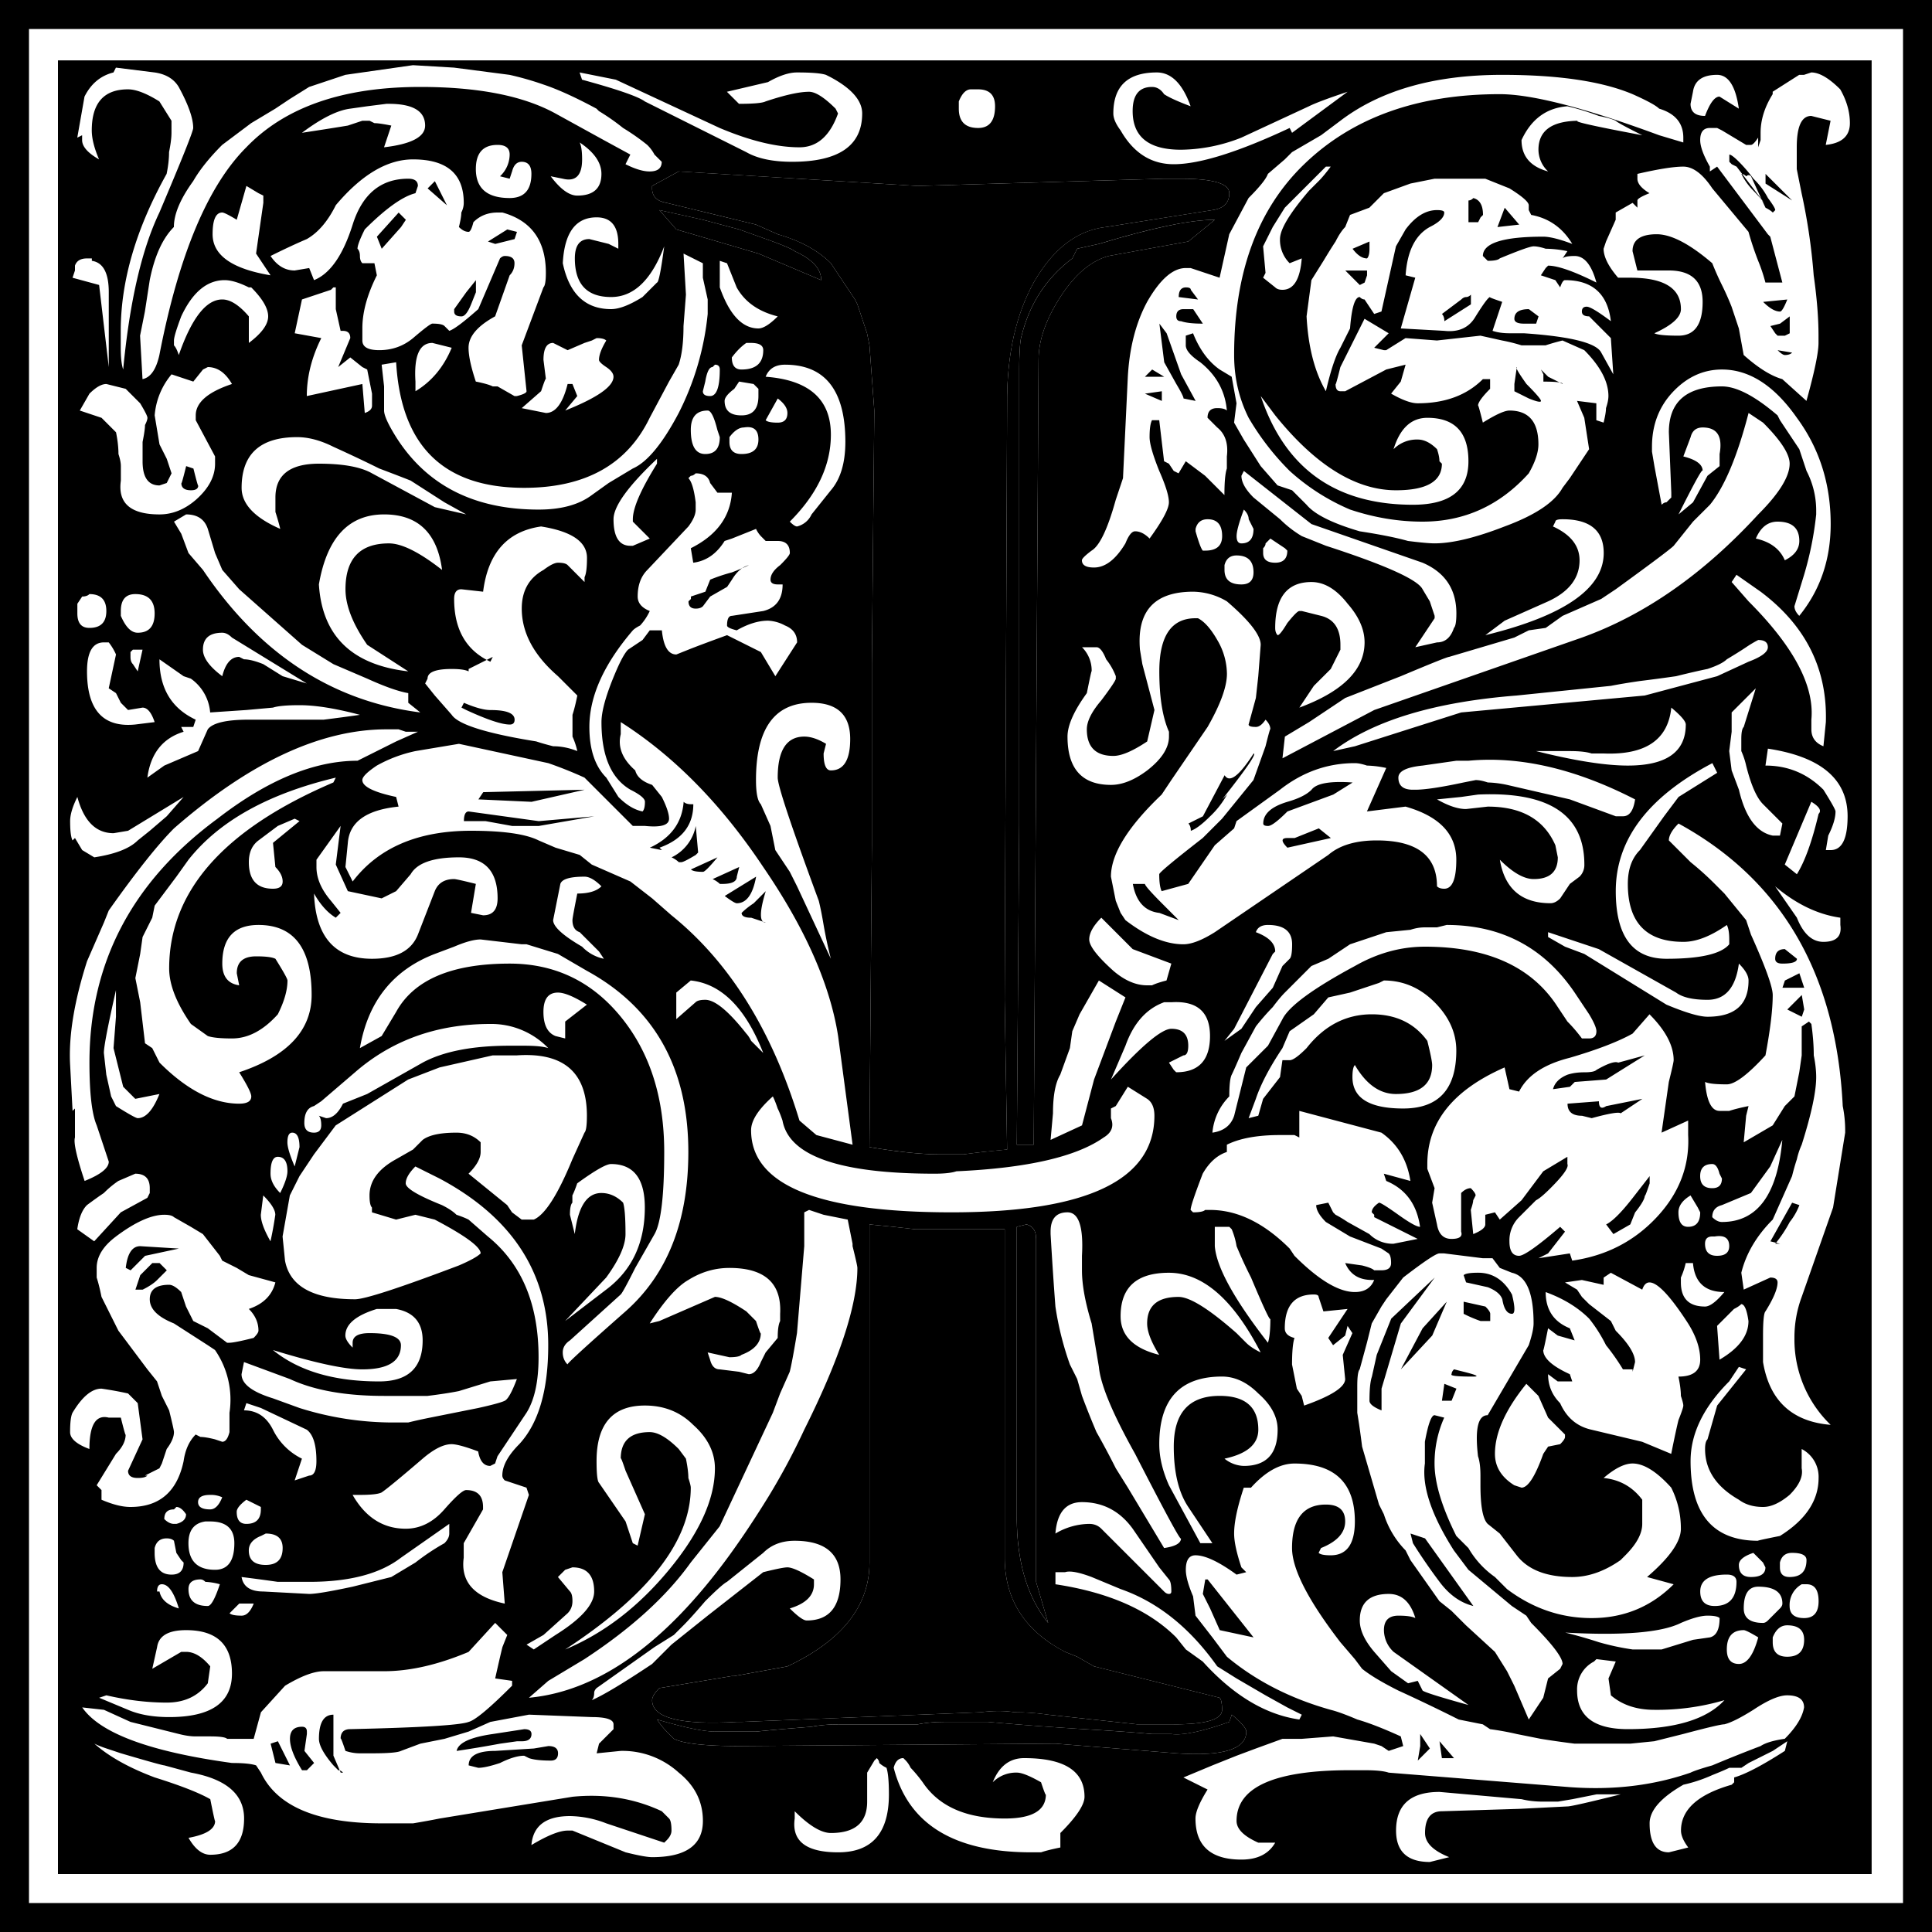 <svg xmlns="http://www.w3.org/2000/svg" viewBox="0 0 500 500">
  <path class="letter" d="M 322.5 164.16 L 315.62 167.91 L 315.62 168.54 C 315.62 170.62 316.87 171.87 319.37 172.29 L 342.5 177.91 L 348.13 180.41 C 353.96 182.08 358.54 184.58 361.88 187.91 L 368.13 197.29 L 368.75 198.54 L 371.25 206.04 L 371.88 209.16 L 373.13 226.04 L 372.5 291.66 L 372.5 338.54 L 371.87 416.66 C 379.37 417.91 385.42 418.54 390 418.54 L 396.25 418.54 C 399.17 418.12 402.92 417.71 407.5 417.29 L 406.87 378.54 L 407.5 223.54 C 407.5 211.46 409.8 201.24 414.38 192.91 C 419.38 184.17 425.63 179.37 433.13 178.54 L 460.63 174.16 C 463.54 173.75 465 172.29 465 169.79 C 465 167.29 460.83 166.04 452.5 166.04 L 448.12 166.04 L 384.37 167.91 L 322.5 164.16 M 317.51 174.16 L 321.89 179.16 L 343.14 185.41 L 359.39 192.29 C 359.39 189.37 357.09 186.87 352.51 184.79 C 352.09 184.37 350.21 183.54 346.88 182.29 L 338.13 179.16 L 328.76 176.66 L 317.51 174.16 M 431.26 182.91 L 425.63 184.16 L 424.38 186.66 C 417.72 191.66 413.34 198.33 411.26 206.66 C 410.84 207.91 410.63 211.04 410.63 216.04 L 410.63 332.91 L 410.01 416.04 L 414.39 416.04 L 415.64 212.92 C 415.64 207.92 417.51 202.5 421.26 196.67 C 425.01 190.84 429.18 187.3 433.76 186.04 L 454.39 182.29 L 461.26 176.67 C 455.01 176.67 445.01 178.75 431.26 182.92 M 412.5 436.67 L 410 437.29 L 410 512.29 C 410 523.96 412.7 533.13 418.12 539.79 L 415 529.17 L 415 440.42 C 415 438.34 414.17 437.09 412.5 436.67 M 371.88 436.67 L 371.88 524.17 C 371.88 535.42 364.8 544.37 350.63 551.05 L 336.88 553.55 L 336.25 553.55 L 317.5 556.67 C 316.25 557.92 315.63 558.97 315.63 559.8 C 315.63 564.38 322.93 566.25 337.51 565.42 L 338.76 565.42 L 400.63 562.92 C 403.96 562.5 406.88 562.5 409.38 562.92 C 412.3 562.92 415.21 563.12 418.13 563.55 L 441.26 566.05 L 450.63 566.05 C 458.96 566.05 463.13 564.8 463.13 562.3 C 463.13 560.63 462.93 559.59 462.5 559.17 L 457.5 557.92 L 430 551.04 L 425.63 548.54 L 422.5 547.29 C 412.09 541.88 406.88 533.75 406.88 522.92 L 406.88 437.92 L 383.75 437.92 L 378.13 437.29 L 371.88 436.67 M 465.64 563.55 L 465.01 565.42 C 457.93 567.92 452.93 568.96 450.01 568.55 L 445.01 568.55 C 440.43 568.13 434.6 567.71 427.51 567.3 C 419.168 566.787 410.834 566.161 402.51 565.42 L 391.26 565.42 C 388.76 565.42 386.47 565.62 384.39 566.05 L 364.39 566.05 C 361.47 566.05 358.97 566.25 356.89 566.67 C 351.47 567.09 346.69 567.5 342.51 567.92 L 331.9 567.92 C 328.98 567.92 323.98 566.88 316.9 564.79 C 317.73 566.04 318.57 567.09 319.4 567.92 L 321.28 569.8 C 323.78 571.05 329.4 571.67 338.15 571.67 L 420.03 571.04 L 451.28 573.54 C 463.36 574.38 469.4 572.5 469.4 567.92 C 469.4 567.09 468.15 565.62 465.65 563.54" transform="translate(-146.86 -119.79)"/>
  <path d="M146.86 619.79v-500h500v500h-500m7.5-7.5h485v-485h-485v485m7.5-7.5V135.41h469.38v469.38H161.86m15-467.5-.63 1.25c-3.33.83-5.83 2.92-7.5 6.25l-1.87 10.62 1.25-.62v1.25c0 1.67 1.46 3.33 4.38 5-1.25-2.92-1.88-5.42-1.88-7.5 0-7.08 3.12-10.63 9.38-10.63 2.08 0 4.79 1.05 8.12 3.13l3.13 5v3.12c0 1.25-.21 2.92-.63 5 0 1.67-.2 3.55-.63 5.63-7.91 14.17-11.87 27.7-11.87 40.62v4.38c0 2.5.2 4.38.63 5.62 1.66-17.5 4.79-31.04 9.37-40.62 5.83-13.75 8.75-21.04 8.75-21.88 0-2.5-1.25-6.04-3.75-10.62-1.25-2.08-3.33-3.33-6.25-3.75l-10-1.25m59.38 1.87-9.38 3.13-5 3.12-3.75 2.5-6.25 3.75-7.5 5.63c-3.33 3.33-5.83 6.46-7.5 9.37-3.33 4.59-5 8.55-5 11.88-2.92 2.92-5 7.5-6.25 13.75l-1.25 8.12-1.25 6.25.63 11.25c2.08-.41 3.54-2.5 4.37-6.25 5-25.83 12.5-43.75 22.5-53.75 10-10.41 25-15.62 45-15.62 15 0 26.67 2.3 35 6.87l12.5 6.88 6.88 3.75-1.25 2.5c2.5 1.25 4.58 1.88 6.25 1.87 2.08 0 3.12-.83 3.12-2.5l-1.88-1.87a9.84 9.84 0 0 0-1.87-2.5 57.05 57.05 0 0 0-6.25-4.38 57.05 57.05 0 0 0-6.25-4.37l-.63-.63c-5.41-2.91-10-5-13.75-6.25a78.76 78.76 0 0 0-8.75-2.5l-14.37-1.87-10.63-.63-17.5 2.5m61.26 1.25c9.16 2.5 14.58 4.38 16.25 5.63l26.25 13.12c2.91 1.67 6.87 2.5 11.87 2.5 12.08 0 18.13-4.16 18.13-12.5 0-3.33-2.71-6.45-8.13-9.37l-1.25-.63c-1.25-.41-3.75-.62-7.5-.62-2.08 0-4.58.83-7.5 2.5l-10.63 2.5 3.13 3.12c3.75 0 6.04-.2 6.88-.62 5-1.67 8.74-2.5 11.25-2.5 1.66 0 3.95 1.46 6.87 4.37l.63 1.25c-2.09 5.84-5.42 8.76-10 8.75-5.84 0-12.71-1.66-20.63-5l-26.88-12.5-9.37-1.87.63 1.87m139.38 13.13c3.33 5.83 7.91 8.75 13.75 8.75 6.66 0 16.66-3.12 30-9.38l.62 1.25 14.38-10.62c-5 1.67-8.34 2.92-10 3.75l-17.5 8.12a43.44 43.44 0 0 1-15.63 3.13c-8.33 0-12.5-3.33-12.5-10 0-4.17 1.67-6.25 5-6.25 1.25 0 2.3.62 3.13 1.87 1.25.84 3.54 1.88 6.87 3.13-2.08-5.83-5-8.75-8.75-8.75-7.5 0-11.25 3.54-11.25 10.62 0 1.25.63 2.71 1.88 4.38m51.87 1.25-7.5 4.37-1.88 1.88-4.37 3.75c-.42 1.25-2.08 3.33-5 6.25l-5 9.37-2.5 11.25-7.5-2.5h-1.25c-3.33 0-6.67 2.92-10 8.75-2.92 5.42-4.58 11.88-5 19.38l-1.25 26.25-1.88 5.62c-2.08 7.5-4.16 11.88-6.25 13.13-1.66 1.25-2.5 2.08-2.5 2.5 0 1.25 1.05 1.88 3.13 1.87 2.92 0 5.62-2.08 8.13-6.25.83-2.08 1.66-3.12 2.5-3.12 1.25 0 2.5.62 3.75 1.87 3.33-4.58 5-7.7 5-9.37 0-1.67-.84-4.37-2.5-8.13-1.67-4.16-2.5-7.08-2.5-8.75 0-2.08.2-3.54.62-4.37h1.88l1.25 10.62 1.25.63 1.25 1.87 1.25.63 1.87-3.13 5 3.75 5 5c0-3.33.2-5.62.63-6.87v-3.13c.41-3.33-.42-5.83-2.5-7.5l-2.5-2.5c0-1.66.83-2.5 2.5-2.5 1.25 0 2.08.21 2.5.63-.42-5-2.71-9.17-6.88-12.5-2.5-1.67-3.75-3.12-3.75-4.38v-2.5l1.88-.62c1.66 4.17 3.95 7.3 6.87 9.37l3.13 1.88 1.25 6.87-.63 5 2.5 4.38 4.38 6.87 4.37 5 3.75 1.25 3.75 3.75c2.08 2.5 6.67 4.8 13.75 6.88 5.42.83 9.58 1.67 12.5 2.5 3.33.42 5.62.62 6.88.62 4.58 0 10.62-1.45 18.12-4.37 7.92-2.92 12.92-6.25 15-10l1.88-2.5 5-7.5-1.25-8.13-1.88-4.37 5 .62v4.38l1.88.62c.41-1.66.62-2.91.62-3.75.42-1.25.63-2.29.63-3.12 0-3.75-2.09-7.7-6.25-11.88l-5.63-2.5a60.7 60.7 0 0 0-4.38 1.25 2216.31 2216.31 0 0 1-6.25 0 43.6 43.6 0 0 0-5-1.25l-5.62-1.25-11.25 1.25-8.13-.62-5 3.12H505l-2.5-.62 3.75-3.75-6.25-3.75-6.25 12.5c-.83 3.33-1.25 4.8-1.25 4.37 0 1.25.42 1.88 1.25 1.88h1.25l10.63-5.63 5-1.25-1.25 4.38-2.5 3.12c2.91 1.67 5.2 2.5 6.87 2.5 7.08 0 12.7-2.08 16.88-6.25h1.87v2.5c-2.08 2.09-3.13 3.55-3.13 4.38 0-.42.42 1.04 1.25 4.37 3.34-2.08 5.63-3.12 6.88-3.12 5 0 7.5 2.92 7.5 8.75 0 2.08-.83 4.58-2.5 7.5-7.5 8.33-16.67 12.5-27.5 12.5-6.25 0-12.5-1.04-18.75-3.13a55.58 55.58 0 0 1-15.63-10A67.4 67.4 0 0 1 470 227.91c-2.5-5-3.75-10.41-3.75-16.25 0-21.25 6.04-37.7 18.13-49.37 12.5-12.08 29.37-18.13 50.62-18.13 8.33 0 22.08 3.55 41.25 10.63l6.25 1.87v-1.25c0-3.74-2.08-6.24-6.25-7.5-.83-.83-3.13-2.08-6.88-3.75-7.91-3.33-19.16-5-33.75-5-17.5 0-31.45 3.96-41.87 11.88l-5 3.75m96.25-11.25-.63 3.12c0 2.09 1.25 3.13 3.75 3.13 1.25-3.33 2.5-5 3.75-5l5 3.12c-.83-5.83-2.7-8.74-5.62-8.75-3.75 0-5.83 1.46-6.25 4.38m20.63 0v.62c-2.09 3.34-3.13 6.67-3.13 10v1.88l-.63 1.87v-2.5c-.83 1.25-1.45 1.88-1.87 1.88h-1.25l-6.25-3.75-1.25-.63h-1.88c-1.66 0-2.5 1.05-2.5 3.13 0 1.67.84 3.96 2.5 6.87v1.25l1.88-1.25 13.13 17.5-1.25-1.25 1.87 1.88 3.13 11.87h-4.38a44.54 44.54 0 0 0-1.88-5.62 78.16 78.16 0 0 1-2.5-7.5L590 168.54c-2.5-3.75-5-5.62-7.5-5.63-2.5 0-6.46.63-11.88 1.88v1.25c0 1.25 1.05 2.5 3.13 3.75-2.08.83-3.13 1.46-3.13 1.87v1.88l-1.25-1.25-4.37 2.5v1.87l-2.5 5.63-.63 1.87c0 2.09 1.25 4.59 3.75 7.5h3.13c8.75 0 13.13 2.71 13.13 8.13 0 2.08-2.3 4.17-6.88 6.25.83.42 2.92.62 6.25.62 4.17 0 6.25-2.91 6.25-8.75 0-5.41-2.92-8.12-8.75-8.12H570.61l-1.25-5c0-2.92 2.09-4.37 6.25-4.38 3.75 0 8.55 2.5 14.38 7.5a73.9 73.9 0 0 0 2.5 5.63 75.07 75.07 0 0 1 2.5 5.62l1.88 5.63 1.25 6.87c3.74 3.34 7.08 5.42 10 6.25l6.25 5.63c2.08-7.5 3.12-12.5 3.12-15v-1.88c0-4.58-.42-9.79-1.25-15.62a154.49 154.49 0 0 0-3.13-21.25l-1.25-6.25v-5.63c0-5.41 1.25-8.12 3.75-8.12l5 1.25-1.25 6.25c4.17-.42 6.25-2.3 6.25-5.63 0-2.91-.83-5.83-2.5-8.75-2.91-2.91-5.41-4.37-7.5-4.37l-1.87.62h-1.25l-6.88 4.38M400 142.91h-1.87c-1.25 0-2.3 1.05-3.13 3.13v1.87c0 3.34 1.67 5 5 5 2.92 0 4.38-1.87 4.38-5.62 0-2.92-1.46-4.37-4.38-4.38m-175 11.25c5.42-.83 9.38-1.45 11.88-1.87l3.75-1.25h1.88l1.25.62c.83 0 2.29.21 4.37.63l-1.88 5.62c7.09-.83 10.63-2.7 10.63-5.62 0-3.75-3.13-5.62-9.38-5.63h-.62l-5 .63-4.38.62c-3.33.42-7.5 2.5-12.5 6.25m327.5-6.87c-5.41.42-9.37 3.33-11.87 8.75 0 4.17 2.3 6.88 6.88 8.12a7.77 7.77 0 0 1-2.5-5.62c0-5 3.54-7.5 10.62-7.5-2.5 0 2.92 1.25 16.25 3.75-4.17-2.08-6.46-3.33-6.88-3.75-.83-.42-2.29-.83-4.37-1.25a65.09 65.09 0 0 0-8.13-2.5m-255.62 9.37c.42.84.63 2.3.63 4.38 0 4.17-1.67 5.83-5 5l-3.13-.63c2.5 3.34 4.8 5 6.88 5 4.17 0 6.25-1.87 6.25-5.62 0-2.92-1.88-5.62-5.63-8.13m-17.5 7.5-.62 1.88-2.5-.63a7.77 7.77 0 0 0 2.5-5.62c0-1.67-1.04-2.5-3.13-2.5-3.75 0-5.62 2.08-5.62 6.25 0 5 2.92 7.5 8.75 7.5 3.75 0 5.62-2.08 5.63-6.25 0-2.08-.84-3.12-2.5-3.13-1.25 0-2.09.84-2.5 2.5m-45.63 8.75c-2.08 4.17-4.58 7.09-7.5 8.75-2.92 1.25-6.04 2.71-9.38 4.38 1.67 2.5 3.75 3.75 6.25 3.75l3.75-.63 1.25 3.13c4.17-1.67 7.5-6.46 10-14.38 2.5-7.91 7.3-11.87 14.38-11.87 1.67 0 2.5.62 2.5 1.87l-.63 1.88c-3.33.83-7.7 3.96-13.12 9.37-1.25 2.5-1.88 4.17-1.88 5 .42.42.63 1.05.63 1.88 0 .83.2 1.46.63 1.87h3.12l.63 3.13c-2.5 5-3.76 9.58-3.75 13.75v3.12c0 1.67 1.45 2.5 4.37 2.5 3.33 0 6.25-1.04 8.75-3.12 2.92-2.5 4.58-3.75 5-3.75 1.67 0 2.7.2 3.13.62l1.25 1.25c1.25-.41 3.74-2.29 7.5-5.62l5.62-13.13c.42-.41.83-.62 1.25-.62 1.67 0 2.5.62 2.5 1.87s-.42 2.3-1.25 3.13L275 201.66c-4.58 2.5-6.88 5.21-6.88 8.13 0 2.08.63 5 1.88 8.75 2.08.42 3.54.83 4.38 1.25h1.25l4.37 2.5h.63c1.66-.42 2.5-.83 2.5-1.25l-1.25-11.88 5.62-15c.42-.41.63-1.66.63-3.75 0-8.33-3.76-13.54-11.25-15.62h-1.25c-2.5 0-4.59.83-6.25 2.5-.42 1.67-.84 2.5-1.25 2.5-.84 0-1.67-.42-2.5-1.25.41-1.67.62-2.92.62-3.75.42-.83.63-1.67.63-2.5 0-7.5-4.38-11.25-13.13-11.25-6.67 0-13.33 3.96-20 11.87m256.25-10-10.63 10.63-3.12 5-2.5 5 .63 6.87-.63 1.25 3.13 2.5c.41.42 1.04.63 1.87.63 2.92 0 4.58-2.7 5-8.13l-3.13 1.25a8.48 8.48 0 0 1-2.5-6.25c0-2.5 2.5-6.66 7.5-12.5l2.5-2.5c.84-.83 1.88-2.08 3.13-3.75H490m-167.5 1.25-6.88 3.75v.63c0 2.08 1.25 3.33 3.75 3.75l23.13 5.62 5.63 2.5c5.83 1.67 10.41 4.17 13.75 7.5l6.25 9.38.62 1.25 2.5 7.5.63 3.12 1.25 16.88-.63 65.62v46.88l-.63 78.12c7.5 1.25 13.55 1.88 18.13 1.88h6.25c2.92-.42 6.67-.83 11.25-1.25l-.63-38.75.63-155c0-12.08 2.3-22.3 6.88-30.63 5-8.74 11.25-13.54 18.75-14.37l27.5-4.38c2.91-.41 4.37-1.87 4.37-4.37s-4.17-3.75-12.5-3.75h-4.38l-63.75 1.87-61.87-3.75m189.38 3.13-6.88 2.5-3.75 3.75-5 1.87-1.25 3.13c-.83.83-1.66 2.08-2.5 3.75-.83 1.25-1.87 2.92-3.12 5l-3.13 5-1.25 9.37c.42 7.92 2.09 14.38 5 19.38 1.25-5.42 2.5-9.17 3.75-11.25l2.5-5c.42-5.42 1.25-8.12 2.5-8.13.42.42.84.63 1.25.63l2.5 3.75 1.88-.63 3.75-16.87 2.5-4.38c2.5-3.33 5.2-5 8.13-5 1.25 0 1.87.21 1.87.63 0 1.25-1.25 2.5-3.75 3.75-3.75 2.08-5.83 6.25-6.25 12.5l2.5.62-3.75 13.13 11.25.62c3.75.42 6.46-.83 8.13-3.75 2.08-3.33 3.33-5 3.75-5-.42 0 .62.42 3.12 1.25l-2.5 7.5c1.25.42 2.7.63 4.38.63h3.75c12.08.83 18.75 2.5 20 5l3.12 5.62-.63-9.37-5.62-5.63c-1.25 0-1.88-.41-1.88-1.25 0-.83.42-1.25 1.25-1.25.84 0 2.92 1.25 6.25 3.75-.83-7.08-4.79-10.62-11.87-10.62-.42 0-.83.62-1.25 1.87l-1.25-1.87-3.75-1.25 1.25-1.88.63-.62c2.5 0 6.66 1.46 12.5 4.37-1.25-4.58-3.13-6.87-5.63-6.87-1.67 0-2.7.2-3.13.62l1.25-1.87a29.06 29.06 0 0 0-5.62-.63c-1.25-.41-2.3-.62-3.13-.62-.83 0-3.75 1.04-8.75 3.12-.41.42-1.45.63-3.12.63l-1.25-1.25c0-3.33 5.2-5 15.63-5 1.66 0 4.16.62 7.5 1.87-2.5-4.16-6.05-6.66-10.63-7.5l-.63-1.25v-1.25c0-.83-1.66-2.29-5-4.37l-6.25-2.5H518.13l-6.25 1.25m-303.75 9.37c-2.08-1.25-3.33-1.87-3.75-1.87-1.67 0-2.5 1.88-2.5 5.62 0 5.42 5 8.96 15 10.63l-3.75-5.63 1.88-13.12v-1.88l-1.25-.62-3.13-1.88-2.5 8.75m109.38-2.5 4.38 5 21.25 6.25 16.25 6.88c0-2.92-2.3-5.42-6.88-7.5-.42-.42-2.3-1.25-5.63-2.5l-8.75-3.13-9.37-2.5-11.25-2.5m-25 13.75c1.67 7.92 5.83 11.88 12.5 11.88 2.08 0 4.8-1.04 8.13-3.13l3.75-3.75c.41 0 1.04-3.12 1.87-9.37-3.33 8.75-7.92 13.12-13.75 13.12-6.25 0-9.38-3.33-9.38-10 0-3.33 1.25-5 3.75-5l5 1.25 2.5 1.25v-1.25c0-4.58-1.87-6.87-5.62-6.87-5.42 0-8.33 3.96-8.75 11.87m138.75-5-5.63 1.25-1.25 2.5c-6.66 5-11.04 11.67-13.12 20-.42 1.25-.63 4.38-.63 9.38v116.87l-.62 83.13h4.38l1.25-203.12c0-5 1.87-10.42 5.62-16.25s7.92-9.37 12.5-10.63l20.63-3.75 6.87-5.62c-6.25 0-16.25 2.08-30 6.25m-106.88 13.12-.63 8.13c0 4.17-.41 7.5-1.25 10l-2.5 4.37-5 9.38c-5.83 12.08-16.66 18.12-32.5 18.12-20.83 0-31.87-10.83-33.12-32.5l-3.75.63.63 5.62v6.25c0 1.25 1.04 3.55 3.12 6.88 7.92 12.5 20.2 18.75 36.88 18.75 5.83 0 10.41-1.25 13.75-3.75l4.37-3.13 6.25-3.75c3.75-1.66 7.7-6.45 11.88-14.37a72.27 72.27 0 0 0 7.5-25.63v-3.75l-1.25-5.62v-3.75l-5-2.5.62 10.62m-158.12-6.25-.63 1.88 6.88 1.87 2.5 21.25V195.42c0-5-1.46-7.7-4.38-8.13v-.62h-1.25c-1.66 0-2.7.62-3.12 1.87v1.25m166.88-2.5v6.88c2.5 7.08 5.83 10.62 10 10.62 1.25 0 2.92-1.04 5-3.12-5-1.25-8.54-3.75-10.63-7.5l-2.5-6.25-1.87-.63m-139.38 14.38c-1.25 3.33-1.88 5.42-1.88 6.25v1.25c.42.42.84 1.25 1.25 2.5 3.34-9.58 7.09-14.38 11.25-14.38 2.09 0 4.38 1.46 6.88 4.38v6.87c3.33-2.5 5-4.79 5-6.87s-1.46-4.58-4.38-7.5h-.62c-2.5-1.25-4.58-1.87-6.25-1.88-4.58 0-8.33 3.13-11.25 9.38m29.38 4.37 6.87 1.25c-2.5 5-3.75 10-3.75 15l14.38-3.12.62 7.5c1.25-.42 1.87-1.04 1.88-1.88v-3.12l-1.25-6.25-1.25-.63-3.13-2.5-3.13 2.5 3.13-7.5c0-1.25-.63-1.87-1.88-1.87h-.62l-1.25-5.63v-5.62h-.63l-.62.62-7.5 2.5-1.88 8.75m63.75 15-5 4.38 6.25 1.25c2.5 0 4.38-2.5 5.63-7.5h1.25l1.25 3.12-3.13 3.75c8.34-3.33 12.5-6.24 12.5-8.75 0-.83-.62-1.66-1.87-2.5-1.25-.83-1.88-1.45-1.88-1.87 0-1.25.63-2.92 1.88-5-.42-.42-1.25-.63-2.5-.63l-1.25.63-1.88.62-4.37 1.88-3.75-1.88c-1.67 0-2.5 1.46-2.5 4.38l.63 5c0-.42-.42.62-1.25 3.12m53.12-12.5c-1.25.84-2.5 2.09-3.75 3.75 0 2.09.83 3.13 2.5 3.13 3.75 0 5.62-1.67 5.63-5 0-1.25-1.05-1.87-3.13-1.88h-1.25m-85.63 12.5c4.17-2.5 7.3-6.24 9.38-11.25l-5-1.25c-3.33 0-4.8 3.34-4.38 10v2.5m76.88-6.25c-.83 0-1.46 1.25-1.88 3.75l-.62 2.5c0 .84.63 1.25 1.88 1.25 1.66 0 2.5-2.29 2.5-6.87 0-.83-.42-1.25-1.25-1.25l-.63.62m13.75 2.5c11.25.84 16.88 5.84 16.88 15 0 7.92-3.55 15.42-10.63 22.5.83.84 1.46 1.25 1.88 1.25a5.6 5.6 0 0 0 3.75-3.12l5-6.25c2.5-2.92 3.74-7.08 3.75-12.5 0-13.33-5.21-20-15.63-20-2.5 0-4.17 1.04-5 3.12m-148.12 1.25-5.63-1.87a18.76 18.76 0 0 0-4.37 10.62l1.25 7.5 1.88 3.75 1.24 3.75-1.25 2.5-1.87.63c-2.92 0-4.38-2.08-4.38-6.25v-5c.42-2.08.63-3.54.63-4.38.42-.83.63-1.45.63-1.87 0-.42-.63-1.67-1.88-3.75l-3.75-3.75-5-1.25c-1.25 0-2.7.83-4.38 2.5l-2.5 4.37 5.63 1.88 3.75 3.75c.42 2.08.63 3.96.63 5.62.41 1.25.62 2.3.62 3.13v3.75c-.83 5.83 2.5 8.75 10 8.75 3.33 0 6.46-1.25 9.38-3.75 3.33-2.92 5-6.04 5-9.38v-1.87l-5-9.38v-1.25c0-3.33 3.12-6.04 9.37-8.12-1.67-2.92-3.75-4.37-6.25-4.38l-1.25.63-2.5 3.12m410 8.75.63 1.25 5 7.5 1.87 5.63a22.2 22.2 0 0 1 2.5 10v1.25a86.2 86.2 0 0 1-3.13 15.62l-2.5 8.13c0 .83.42 1.67 1.25 2.5 5.42-6.67 8.13-14.58 8.13-23.75 0-10.42-2.92-19.58-8.75-27.5-5.83-8.33-12.3-12.5-19.38-12.5-5 0-9.37 2.08-13.12 6.25-3.33 3.75-5 8.33-5 13.75v1.25l.63 3.75 1.87 10c.42-.42.83-.63 1.25-.63l1.25-1.25v-1.25l-.63-15.62c0-7.92 4.59-11.88 13.75-11.88 3.75 0 8.55 2.5 14.38 7.5m-270-6.87c-1.67 1.25-2.5 2.3-2.5 3.12 0 2.5 1.46 3.76 4.38 3.75 2.91 0 4.37-1.66 4.37-5v-1.87l-1.25-1.25-3.75-.63-1.25 1.88m136.25 1.87c6.25 18.75 19.38 28.13 39.38 28.13 9.58 0 14.37-3.75 14.37-11.25s-3.54-11.25-10.63-11.25c-4.16 0-7.08 2.7-8.75 8.12a8.48 8.48 0 0 1 6.25-2.5c1.67 0 3.34.84 5 2.5.42 1.25.63 2.3.63 3.13l.63.62c0 4.59-3.96 6.88-11.88 6.88-10.42 0-20.83-6.46-31.25-19.38l-3.75-5m-125 .63-3.13 5.62c.42.42 1.46.63 3.13.63s2.5-.83 2.5-2.5c0-1.25-.83-2.5-2.5-3.75m-15 10-.63-1.88c-.83-3.33-1.66-5-2.5-5-2.91 0-4.37 1.67-4.37 5 0 4.17 1.25 6.26 3.75 6.25 2.5 0 3.75-1.45 3.75-4.37m266.25-6.25c-2.92 11.25-6.25 19.17-10 23.75l-4.38 4.37-5 6.25c-.83.84-5.83 4.59-15 11.25l-3.75 2.5-10 4.38-4.37 3.12-4.38.63-3.75 1.87-16.87 5c-.42 0-4.58 1.67-12.5 5l-14.38 5.63-9.37 6.25-6.25 3.75-.63 5.62 23.75-12.5 53.75-18.75c16.25-5.83 31.46-16.45 45.63-31.87 5.42-5.42 8.12-9.8 8.13-13.13 0-2.5-2.3-6.04-6.88-10.62l-3.75-2.5m-260 3.75c-1.25 0-2.5.83-3.75 2.5v1.25c0 2.08 1.04 3.13 3.13 3.12 2.91 0 4.37-1.25 4.37-3.75s-1.25-3.54-3.75-3.12m245 2.5-1.88 5c3.34.83 5 2.08 5 3.75 0-.83-2.08 2.92-6.25 11.25l3.75-3.13 3.75-6.87 3.13-2.5v-3.13c.83-4.58-.63-6.87-4.38-6.87-1.66 0-2.7.83-3.12 2.5m-365 23.75a60.16 60.16 0 0 0-1.25-4.38v-3.75c0-5.83 3.75-8.74 11.25-8.75 6.25 0 10.83.84 13.75 2.5l16.25 8.75 8.13 1.88-5.63-3.13-8.75-5.62c-2.08-.83-4.8-1.87-8.13-3.13-3.33-1.66-7.29-3.54-11.87-5.62-3.33-1.67-6.46-2.5-9.38-2.5-9.58 0-14.37 4.38-14.37 13.12 0 4.17 3.33 7.71 10 10.63m97.5-18.13c-7.5 7.09-11.25 12.3-11.25 15.63 0 4.58 1.46 6.88 4.38 6.87h.62l4.38-1.87-4.38-4.38v-.62c0-2.92 2.08-7.7 6.25-14.38v-1.25m196.25 48.75 5.63-1.25c2.08 0 3.54-1.25 4.37-3.75.42-.41.63-1.66.63-3.75 0-6.24-2.92-10.62-8.75-13.12l-28.75-10-17.5-13.75-.63 1.25c0 1.67 1.04 3.54 3.13 5.62l6.87 5.63a29 29 0 0 0 5.63 4.37l6.25 2.5c15.41 5 23.75 8.76 25 11.25l1.87 3.13 1.25 3.75v.62l-5 7.5m-198.12-9.37a14.52 14.52 0 0 1-2.5 3.75c-.83.42-1.46.83-1.88 1.25-7.5 8.75-11.25 17.08-11.25 25 0 5.83 1.46 10.2 4.38 13.12l3.13 5c2.08 2.09 4.16 3.34 6.25 3.75.41-.41.62-1.25.62-2.5 0-.83-1.25-1.87-3.75-3.12-5-2.92-7.5-8.75-7.5-17.5 0-2.92 1.25-7.3 3.75-13.13 1.25-2.91 2.3-4.79 3.13-5.62l3.75-2.5 1.87-2.5h3.13c.41 4.17 1.66 6.25 3.75 6.25l3.12-1.25c2.08-.83 5.42-2.08 10-3.75l8.75 4.37 3.75 6.25 5.63-8.75c0-2.08-1.05-3.54-3.13-4.37a10.08 10.08 0 0 0-4.38-1.25c-2.5 0-5.2.83-8.12 2.5-1.67-.42-2.5-.83-2.5-1.25 0-1.67.42-2.5 1.25-2.5l8.13-1.25c3.33-.83 5-3.12 5-6.88h-1.25c-1.25 0-1.88-.41-1.88-1.25 0-1.25.83-2.5 2.5-3.75 1.67-1.66 2.5-2.7 2.5-3.12 0-2.08-1.04-3.12-3.13-3.13h-3.12l-1.25-1.25a7.23 7.23 0 0 1-1.25-1.87l-6.25 2.5-1.88.62c-2.08 3.34-4.79 5.21-8.12 5.63l-.63-3.75c6.67-3.33 10.21-8.12 10.63-14.38h-3.75l-1.88-2.5c-.41-1.66-1.66-2.5-3.75-2.5-.41.42-.83.63-1.25.63l-.62.62c.83.84 1.46 2.92 1.88 6.25v1.88c0 1.25-.63 2.7-1.88 4.37l-10.63 11.25c-1.66 1.67-2.5 3.96-2.5 6.88 0 1.67 1.05 2.92 3.13 3.75m153.75-26.25c-1.25 3.33-1.88 5.63-1.88 6.87 0 1.25.42 1.88 1.25 1.88 2.09 0 3.13-1.25 3.13-3.75l-1.25-2.5c0-.83-.42-1.67-1.25-2.5m-273.75 1.25-3.13 1.87 1.88 3.13 1.87 5 3.75 4.37c14.59 21.67 33.34 33.96 56.25 36.88l-3.12-2.5v-2.5c-2.5-.42-6.04-1.67-10.63-3.75l-8.75-3.75-8.12-5-16.25-14.38-4.38-5-1.87-4.37-1.88-6.25c-.83-2.5-2.7-3.75-5.62-3.75m34.37 18.12c.84 13.34 8.55 20.84 23.13 22.5l-10.63-6.87c-3.75-5.42-5.62-10.2-5.62-14.38 0-7.91 3.75-11.87 11.25-11.87 3.33 0 7.92 2.3 13.75 6.87-1.25-9.58-6.25-14.37-15-14.37-9.17 0-14.8 6.04-16.88 18.12m230-16.87c-1.66 0-2.7.83-3.12 2.5v.62c.83 2.92 1.46 4.59 1.88 5h.62c2.92 0 4.37-1.25 4.38-3.75 0-2.91-1.25-4.37-3.75-4.37m89.37 1.87c4.58 2.09 6.87 5 6.88 8.75 0 4.59-2.71 8.13-8.13 10.63l-11.25 5-5 3.75c20.42-5 30.63-12.08 30.63-21.25 0-5.83-3.55-8.75-10.63-8.75-1.25 0-1.88.2-1.88.62l-.62 1.25m52.5 3.13c3.75.83 6.25 2.7 7.5 5.62 2.5-1.25 3.75-2.91 3.75-5 0-3.33-1.88-5-5.63-5-2.5 0-4.37 1.46-5.62 4.38m-314.38-3.13c-8.75 1.25-13.75 6.88-15 16.88l-5.63-.63c-1.25 0-1.87.84-1.87 2.5 0 7.92 3.12 13.34 9.38 16.25l.62-1.25-6.25 3.13v.62c-.83-.41-2.3-.62-4.38-.62-4.16 0-6.25.83-6.25 2.5l-.62 1.25 2.5 3.12 4.38 5c1.66 2.5 8.95 4.8 21.87 6.88 1.25.42 2.7.83 4.38 1.25 2.08 0 4.16.42 6.25 1.25a19.38 19.38 0 0 0-1.25-3.75 10070.93 10070.93 0 0 1 0-5.63c.41-1.25.83-2.91 1.25-5l-5-5c-6.26-5.41-9.38-11.25-9.38-17.5 0-4.58 1.87-7.91 5.63-10 1.66-1.25 2.91-1.87 3.75-1.87 1.25 0 2.08.2 2.5.62l4.37 4.38v-1.25c.42-.83.63-2.5.63-5 0-4.17-3.96-6.87-11.88-8.13m192.5 5.63-3.75-2.5-1.25 1.25c0 .42-.2.83-.63 1.25v1.25c0 1.67 1.05 2.5 3.13 2.5s3.12-1.04 3.13-3.13l-.63-.62m-12.5 1.87c-1.67 0-2.7.84-3.13 2.5v1.25c0 2.5 1.46 3.76 4.38 3.75 2.08 0 3.12-1.04 3.13-3.12 0-2.92-1.46-4.37-4.38-4.38m128.12 6.88 4.38 5c11.66 11.67 17.08 21.87 16.25 30.62v2.5c0 2.09 1.04 3.55 3.12 4.38l.63-6.25c.41-13.75-5.21-25-16.88-33.75l-6.25-4.38-1.25 1.88m-101.25 17.5-2.5 5-4.38 4.37-3.75 5.63c11.25-4.17 16.88-9.8 16.88-16.88 0-3.33-1.46-6.66-4.38-10-2.91-3.74-6.04-5.62-9.37-5.62-6.25 0-9.38 3.96-9.38 11.87 0 .84.21 1.46.63 1.88.42 0 1.25-1.04 2.5-3.13 1.67-2.08 2.7-3.12 3.13-3.12h.62l5 1.25c3.33.83 5 3.33 5 7.5v1.25m-50 23.75c-3.75 2.5-6.67 3.75-8.75 3.75-4.58 0-6.88-2.3-6.88-6.88 0-2.08 1.25-4.58 3.75-7.5 2.5-3.33 3.75-5.2 3.75-5.62v-.63a16.28 16.28 0 0 0-2.5-4.37c-.83-2.08-1.66-3.12-2.5-3.13h-3.75a8.48 8.48 0 0 1 2.5 6.25c0-.41-.41 1.46-1.25 5.63-3.33 4.58-5 8.33-5 11.25 0 8.33 3.75 12.5 11.25 12.5 2.92 0 6.05-1.25 9.38-3.75 3.75-2.92 5.62-5.83 5.63-8.75v-1.25c-1.67-3.75-2.5-8.96-2.5-15.63 0-9.16 3.12-13.75 9.37-13.75h.63c1.66.84 3.33 2.71 5 5.63a17.51 17.51 0 0 1 2.5 8.75c0 3.33-1.67 7.92-5 13.75L450 321.67l-2.5 3.75c-8.75 8.33-13.13 15.42-13.13 21.25l1.25 6.25 1.25 3.12 1.25 1.88c5.42 4.17 10.42 6.25 15 6.25 2.09 0 4.8-1.04 8.13-3.13l29.38-20c2.91-2.5 7.08-3.74 12.5-3.75 10.41 0 15.62 3.96 15.62 11.88.42.42 1.04.62 1.88.62 2.08 0 3.12-2.5 3.12-7.5 0-6.66-4.38-11.25-13.13-13.75l-10 1.25 5-11.25a26.99 26.99 0 0 0-5-.62c-1.25-.42-2.29-.63-3.12-.63-7.08 0-13.54 2.3-19.38 6.88l-11.25 8.12-.62 1.88-5 4.37-6.88 10-6.87 1.88c-.42-.83-.63-2.3-.63-4.38 0-.41 3.75-3.54 11.25-9.37l5-5 8.13-10 3.13-8.75c.83-3.33 1.25-4.8 1.25-4.38 0-.83-.42-1.66-1.25-2.5-.84 1.25-1.67 1.88-2.5 1.88-1.25 0-1.88-.2-1.88-.63l1.88-6.87.62-5.63.63-8.12c0-2.5-2.92-6.25-8.75-11.25a17.51 17.51 0 0 0-8.75-2.5c-10 0-14.59 5-13.75 15l.62 3.75 3.13 11.87-1.88 8.13m-265.62-32.5c1.25 2.92 2.7 4.38 4.38 4.37 2.91 0 4.37-1.66 4.37-5 0-3.33-1.67-5-5-5-2.5 0-3.75 1.46-3.75 4.38v1.25m-11.25-3.13v2.5c0 2.5 1.04 3.76 3.13 3.75 2.91 0 4.37-1.45 4.37-4.37s-1.46-4.37-4.38-4.38c-.41.42-1.04.63-1.87.63l-1.25 1.87m37.5 18.75c.83-3.33 2.3-5 4.38-5l1.24.63c1.25 0 2.92.42 5 1.25l5 3.12 6.25 1.88-19.37-11.88c-.83-.83-1.67-1.25-2.5-1.25-3.33 0-5 1.46-5 4.38 0 2.08 1.67 4.38 5 6.87m287.5 19.38 5.63-1.25 27.5-8.75 47.5-4.38 18.75-5 8.12-3.75c3.33-1.25 5-2.5 5-3.75s-.83-1.87-2.5-1.87a30.6 30.6 0 0 0-3.13 1.87c-1.25.84-2.91 1.88-5 3.13-.83.83-2.5 1.67-5 2.5-2.08.42-4.79 1.04-8.12 1.87-2.92.42-6.04.84-9.38 1.25-2.91.42-5.41.84-7.5 1.25l-24.37 2.5c-21.25 1.67-37.08 6.46-47.5 14.38m-305-7.5c-.83-2.5-1.88-3.75-3.13-3.75l-3.75.62-1.87-1.87-1.25-2.5-1.88-1.25 1.88-8.75a14.44 14.44 0 0 0-1.88-3.13h-1.25c-2.91 0-4.37 2.5-4.37 7.5 0 10 4.17 14.59 12.5 13.75l5-.62m-5.63-18.75-.62.62v1.25c0 .84.2 1.46.63 1.88l1.24 1.87 1.25-5.62h-2.5m6.88 2.5c0 7.5 3.12 12.7 9.38 15.62l-.63 1.88h-3.13l.63 1.25c-5.42 1.67-8.54 5.63-9.38 11.87l4.38-3.12 8.75-3.75 2.5-5.63c1.25-1.66 4.8-2.5 10.63-2.5H230.63c3.33-.41 6.46-.83 9.38-1.25-6.26-1.66-11.46-2.5-15.63-2.5-3.33 0-5.63.21-6.88.63l-6.87.62-9.38.63a11.86 11.86 0 0 0-5-8.75l-1.87-.63-6.25-4.37m419.38 45.62.63-3.12-5-5c-1.67-1.67-3.13-5-4.38-10a19.5 19.5 0 0 0-1.25-3.75v-3.13c0-1.66.2-2.7.63-3.12l3.12-10-6.25 6.25v5l-.63 5 .63 5 1.88 5c1.66 7.08 4.58 11.04 8.75 11.87h1.87m-260 3.75 3.75 5.63 1.88 3.75 8.75 18.75a114.5 114.5 0 0 1-1.88-8.75c-.42-2.5-.83-4.58-1.25-6.25-7.08-19.17-10.63-29.8-10.63-31.88 0-7.08 2.3-10.62 6.88-10.62 1.67 0 3.54.62 5.63 1.87l-.63 2.5c0 2.92.63 4.38 1.88 4.38 3.33 0 5-2.7 5-8.13 0-6.24-3.34-9.37-10-9.37-9.59 0-14.38 6.67-14.38 20 0 3.33.42 5.42 1.25 6.25l2.5 5.62 1.25 6.25m231.88-36.87c-.83 8.33-6.67 12.3-17.5 11.87h-3.13c-1.25-.41-3.12-.62-5.62-.62h-8.75c10 2.5 17.92 3.75 23.75 3.75 10 0 15-3.54 15-10.63 0-.83-1.25-2.29-3.75-4.37m-271.88 3.75v3.12c-.83 3.34.42 6.46 3.75 9.38.42 1.67 1.87 2.92 4.38 3.75l2.5 3.12c1.25 2.5 1.87 4.38 1.87 5.63 0 1.67-2.08 2.3-6.25 1.87h-3.13l-12.5-12.5a108.78 108.78 0 0 0-9.37-3.75l-23.13-5-11.25 1.88a35.59 35.59 0 0 0-10 3.75c-2.5 1.67-3.75 2.92-3.75 3.75 0 1.67 2.92 3.13 8.75 4.37l.63 2.5c-8.33.84-12.7 3.96-13.13 9.38l-.62 6.25 1.87 3.75c6.67-8.75 16.88-13.13 30.63-13.13 8.33 0 14.17.84 17.5 2.5l4.38 1.88 6.25 1.87 3.12 2.5 10 4.38 5.63 4.37 5 4.38c15 12.08 26.04 29.8 33.12 53.12l4.38 3.75 9.37 2.5-3.75-28.12c-2.08-13.33-8.54-27.92-19.38-43.75-10.83-16.25-23.12-28.75-36.87-37.5m-115.62 27.5c-4.17 4.17-9.8 11.25-16.88 21.25l-1.25 3.12-4.37 10c-3.33 10.42-4.8 19.38-4.38 26.88l.63 11.87.62-.62v7.5c-.41 1.25.42 5 2.5 11.25 4.17-1.67 6.25-3.33 6.25-5l-3.12-9.38c-1.25-2.91-1.88-8.33-1.88-16.25 0-25.83 11.05-46.87 33.13-63.12 12.92-10 25-15 36.25-15l10-5 5.62-2.5h-3.12l-1.88-.63h-3.12c-17.08 0-35.42 8.55-55 25.63m412.5-20.63-.63 4.38c5.84 0 10.84 2.08 15 6.25 2.09 3.33 3.13 5.2 3.13 5.62 0 1.67-.63 3.76-1.88 6.25l-.62 3.75h1.25c2.92 0 4.37-2.91 4.38-8.75 0-9.58-6.88-15.41-20.63-17.5m-34.38 13.13c-15.41-7.92-29.79-11.25-43.12-10h-3.13l-8.75 1.25c-4.16.42-6.25 1.46-6.25 3.12 0 2.09 1.25 3.13 3.75 3.13h.63c2.5 0 6.67-.63 12.5-1.88l3.13-.62c.83 0 1.87.2 3.12.62a27 27 0 0 1 5 .63l16.25 3.75 11.88 4.37h1.87c1.67 0 2.7-1.45 3.13-4.37m23.75 32.5c-4.17 2.92-7.92 4.38-11.25 4.37-9.59 0-14.38-5-14.38-15 0-3.74 1.04-6.66 3.13-8.75l6.25-8.75 3.75-5 10-6.25-1.25-2.5c-16.67 8.76-25 19.8-25 33.13 0 11.67 4.37 17.5 13.12 17.5s14.17-1.25 16.25-3.75v-1.25c0-1.67-.2-2.92-.63-3.75m-360-38.13c-17.5 4.17-30.2 11.25-38.12 21.25l-3.13 4.38-5.62 7.5-.63 3.12-2.5 5-.62 4.38-1.25 6.25 1.25 6.25 1.25 10.62 1.87 1.25 1.88 3.75c7.08 7.09 13.96 10.63 20.62 10.63 2.09 0 3.13-.63 3.13-1.88 0-.83-1.04-2.91-3.13-6.25 12.5-4.16 18.75-10.83 18.75-20 0-12.08-4.58-18.12-13.75-18.12-6.25 0-9.37 3.33-9.37 10 0 3.33 1.46 5.2 4.37 5.62l-.62-3.12c0-2.92 1.67-4.37 5-4.38 2.5 0 4.17.21 5 .63 2.08 3.33 3.12 5.2 3.12 5.62 0 2.5-.83 5.42-2.5 8.75-3.75 4.17-7.7 6.26-11.87 6.25-2.92 0-5-.2-6.25-.62l-4.38-3.13c-3.75-5.41-5.62-10.2-5.62-14.37 0-20 14.17-36.04 42.5-48.13l.62-1.25m285 5.63c2.92 1.67 5.42 2.5 7.5 2.5l5.63-.63c8.75 0 14.58 3.34 17.5 10l.63 3.13c0 3.75-2.09 5.63-6.25 5.62-2.5 0-5.42-1.66-8.75-5 1.25 7.5 5.62 11.25 13.12 11.25.83 0 1.67-.41 2.5-1.25l2.5-3.75 2.5-1.87a4.24 4.24 0 0 0 1.25-3.13c0-12.91-9.17-18.95-27.5-18.12l-4.38.62-6.25.63m-351.88-.63c-1.25 2.5-1.87 4.59-1.87 6.25 0 2.5.2 4.17.62 5l.63-.62 1.87 3.12 3.13 1.88c5.42-.83 9.17-2.3 11.25-4.38l3.12-2.5 4.38-3.75 4.37-5-14.37 8.75-3.75.63c-4.58 0-7.7-3.12-9.38-9.38m448.75 1.25-6.87 16.25 3.13 2.5c2.08-3.33 3.95-8.54 5.62-15.62.83-.83.2-1.87-1.88-3.13m-397.5 16.88-.62-6.25 6.87-5.63-1.25-.62-4.37 1.87-5 3.75c-1.67 1.25-2.5 3.13-2.5 5.63 0 4.58 2.08 6.88 6.25 6.87 1.67 0 2.5-.62 2.5-1.87s-.63-2.5-1.88-3.75m14.38 8.75 2.5 3.12-1.25 1.25c-2.08-1.25-3.96-3.33-5.63-6.25.42 11.25 5.42 16.88 15 16.88 6.25 0 10.21-2.08 11.88-6.25l4.37-11.25c.84-2.08 2.5-3.12 5-3.13.42 0 2.3.42 5.63 1.25l-1.25 7.5 3.13.63c2.5 0 3.74-1.46 3.75-4.38 0-7.08-3.34-10.62-10-10.62-6.67 0-10.84 1.46-12.5 4.37l-3.76 4.38-3.75 1.87-8.75-1.87-3.12-6.88 1.25-10-6.25 8.75v1.88c0 2.92 1.25 5.83 3.75 8.75m348.75-20c-1.67 1.67-2.5 3.13-2.5 4.37l5.63 5.63a76.37 76.37 0 0 1 6.25 5.62l2.5 2.5 5.62 6.88 1.25 3.75c3.75 8.33 5.62 13.54 5.63 15.62 0 3.76-.63 8.96-1.88 15.63-4.58 5-7.92 7.5-10 7.5-2.92 0-4.8-.2-5.63-.63.42 5 1.67 7.5 3.75 7.5h2.5c1.25-.41 2.92-.83 5-1.25l-.62 2.5-.63 6.88 7.5-4.38 3.13-5 2.5-2.5 1.25-6.25.63-4.37v-7.5l1.87-1.25.63.62c.41 2.92.62 5.63.62 8.13.42 2.08.63 3.96.63 5.62 0 3.76-1.25 9.59-3.75 17.5a19.3 19.3 0 0 0-1.25 3.75 59.3 59.3 0 0 0-1.25 4.38l-5 11.25c-4.17 4.17-6.88 8.75-8.13 13.75l.63 4.37 6.87-3.12c1.25 0 1.87.42 1.88 1.25 0 1.67-1.05 4.17-3.13 7.5-.42.42-.63 2.5-.63 6.25v6.87c1.67 10 7.5 15.42 17.5 16.25a30.68 30.68 0 0 1-9.37-22.5 30 30 0 0 1 1.88-10.62l8.12-23.13 3.13-19.37v-.63c0-2.08-.21-4.16-.63-6.25-1.67-34.16-15.83-58.54-42.5-73.12m-283.75 31.87a10.89 10.89 0 0 0 5.63 3.13l-1.25-1.88-5-5c-1.25-.41-1.88-1.45-1.88-3.12 0-.42.42-2.7 1.25-6.88 2.92 0 5-.62 6.25-1.87-1.67-1.67-3.13-2.5-4.38-2.5-3.75 0-5.83.62-6.25 1.87l-1.87 9.38c0 1.67 2.5 3.96 7.5 6.87m308.75-15.62 5.63 8.12c1.66 4.17 3.95 6.26 6.87 6.25 3.33 0 4.8-1.45 4.38-4.37v-1.88c-5.84-.83-11.46-3.54-16.88-8.12m-174.38 8.12c-2.08 2.09-3.13 3.96-3.13 5.63s2.09 4.38 6.25 8.12c2.92 2.5 5.84 3.76 8.75 3.75h1.25c.84-.41 2.09-.83 3.75-1.25l1.25-4.37-10-3.75-8.12-8.13m40 3.75c3.33 1.25 5 2.92 5 5l-.63.63-10 19.37-2.5 3.13 4.38-3.13 3.75-5.62 4.38-5 2.5-5.63 1.87-1.87c.42-.42.63-1.67.63-3.75 0-3.33-2.09-5-6.25-5-1.67 0-2.71.62-3.13 1.87m7.5 15.63c-.83.83-1.88 2.08-3.13 3.75a61.9 61.9 0 0 0-4.37 5l-3.75 6.87c-1.25 2.92-2.08 4.8-2.5 5.63-.42.83-.63 2.7-.63 5.62a15.2 15.2 0 0 0-4.37 9.38c2.92-.42 4.8-1.87 5.63-4.38l3.12-12.5 5.63-5.62 3.75-6.88c1.66-3.33 7.91-7.91 18.75-13.75 5.83-3.33 11.87-5 18.12-5 16.25 0 27.7 5.21 34.38 15.63l2.5 3.75c1.25 1.25 2.5 2.7 3.75 4.37h1.87c1.25 0 1.87-.62 1.88-1.87 0-.83-.63-2.3-1.88-4.38l-3.75-5.62c-7.92-11.67-18.96-17.5-33.13-17.5l-2.5.62h-3.12c-1.25 0-2.5.21-3.75.63l-6.25.62-9.38 3.13-5.62 3.75-4.38 1.87-6.87 6.88m68.13-14.38 4.37 2.5 5 1.88 21.25 13.12c5 2.09 8.54 3.13 10.63 3.13 7.08 0 10.62-3.12 10.62-9.38 0-1.25-.83-2.7-2.5-4.37-.83 6.25-3.54 9.38-8.13 9.37-3.75 0-6.45-.62-8.12-1.87l-20-11.25-7.5-2.5-5.63-1.88v1.25m-307.5 28.75 5.63-3.12 3.75-6.25c4.58-8.33 14.38-12.5 29.38-12.5 11.66 0 21.25 4.58 28.75 13.75s11.25 20.83 11.25 35c0 11.25-.84 18.33-2.5 21.25l-5 8.75c-2.09 4.17-3.34 6.46-3.75 6.87l-13.13 11.88c-1.25.83-1.88 1.88-1.88 3.12 0 1.25.42 2.3 1.25 3.13-.41 0 4.59-4.58 15-13.75 10.84-9.58 16.25-23.33 16.25-41.25 0-21.67-8.75-37.3-26.25-46.88l-7.5-4.37-8.12-2.5h-1.25l-10.63-1.25c-1.66 0-3.95.62-6.87 1.87l-5 1.88c-10.83 4.17-17.3 12.3-19.38 24.37m85.63-17.5-3.75 3.13v6.87l5-4.37c.42-.42 1.25-.63 2.5-.63 2.5 0 6.04 2.92 10.63 8.75.41.42.83 1.05 1.25 1.88l3.12 3.12c-4.58-11.66-10.83-17.91-18.75-18.75m105.62 0-5 8.75-1.88 4.38-.62 4.37-2.5 6.88c-1.25 2.08-1.88 5.42-1.88 10l-.62 6.87 8.13-3.75 3.12-11.87 5.63-15 2.5-6.25-6.88-4.38m65 3.13-5.63 1.25-3.75 4.37-6.25 4.38-1.87 4.37c-3.33 5-5.63 9.38-6.88 13.13l-1.87 5 2.5-.63 1.25-4.37 4.38-5.63.62-4.37h1.88c.83 0 2.29-1.04 4.37-3.13 4.58-5.83 10.2-8.74 16.88-8.75 6.24 0 11.04 2.3 14.37 6.88.83 3.33 1.25 5.42 1.25 6.25 0 5-3.13 7.5-9.38 7.5-4.16 0-7.7-2.5-10.62-7.5-.42.42-.63 1.46-.63 3.12 0 5.42 4.38 8.13 13.13 8.13 9.17 0 13.75-5 13.75-15 0-4.58-1.88-8.75-5.63-12.5s-8.12-5.62-13.12-5.63l-1.25.63-7.5 2.5m-319.38-.63c-2.08 9.17-3.13 14.59-3.13 16.25l.63 5.63v-1.25 1.25l1.25 5.62 1.25 2.5c3.33 2.09 5.2 3.13 5.63 3.13 2.08 0 3.95-2.08 5.62-6.25l-6.25 1.25-3.13-3.13-2.5-10 .63-8.12v-6.88m121.88 3.75c-3.33-2.08-5.83-3.12-7.5-3.12-2.5 0-3.75 1.67-3.75 5s1.04 5.42 3.13 6.25l2.5.62v-4.37l5.62-4.38m149.38-.62c-4.58 1.67-7.92 5.42-10 11.25l-3.75 8.75c7.92-8.75 13.13-13.13 15.63-13.13 2.91 0 4.37 1.46 4.37 4.38 0 1.67-.42 2.5-1.25 2.5l-3.75 1.87 1.25 1.88.63.62c5.83 0 8.74-3.12 8.75-9.37 0-6.25-3.34-9.17-10-8.75h-1.88m125.62 3.12-4.38 5c-3.75 2.09-9.16 4.17-16.25 6.25-6.66 1.67-11.04 4.59-13.12 8.75l-2.5-.62-1.25-5.63c-13.33 5.84-20 14.17-20 25v1.25l1.88 5-.63 3.75 1.25 5.63c.42 2.5 1.67 3.75 3.75 3.75s2.92-.63 2.5-1.88v-10c.83-.83 1.67-1.25 2.5-1.25.83.84 1.25 1.46 1.25 1.88 0 0-.2.42-.63 1.25 0 .42-.2 1.25-.62 2.5l.63 6.25c2.08-.83 3.12-1.67 3.12-2.5v-2.5l2.5-.63 1.25 1.88 5.63-5 5.62-7.5 6.25-3.75v1.87c.42.84-1.04 2.92-4.38 6.25-1.66 1.67-2.91 2.71-3.75 3.13l-4.37 4.37a8.48 8.48 0 0 0-2.5 6.25c0 2.5.83 3.76 2.5 3.75 1.25 0 4.8-2.5 10.63-7.5l1.25 1.25-4.38 5.63-2.5 1.25 8.13-1.25.62 1.87c8.75-1.25 16.04-5 21.88-11.25 5.83-6.24 8.54-13.33 8.12-21.25v-3.75l-6.88 3.13 1.88-13.13c.83-3.33 1.25-5.2 1.25-5.62 0-3.75-2.08-7.7-6.25-11.88m-344.38 26.25 1.88.63c1.66 0 3.12-1.25 4.37-3.75l6.25-2.5 14.38-8.13c5.41-2.91 12.91-4.37 22.5-4.37h3.75c2.91 0 5 .2 6.25.62a20.46 20.46 0 0 0-15-6.25c-13.75 0-25.42 4.17-35 12.5l-8.75 7.5-1.88 1.25c-1.67.42-2.5 1.88-2.5 4.38 0 1.67.83 2.5 2.5 2.5 1.25 0 1.87-.63 1.88-1.88 0-1.25-.21-2.08-.63-2.5m45-15.62-13.75 3.12-8.13 3.13-18.75 11.87-5.62 7.5-3.75 5.63-2.5 5-1.88 10.62.63 6.25c1.25 6.67 7.3 10 18.13 10 2.5 0 11.45-2.91 26.87-8.75 2.92-1.25 4.8-2.29 5.63-3.12 0-1.67-3.96-4.58-11.88-8.75l-5-1.25-5 1.25-6.25-1.88v-1.25c-.42-.41-.63-1.45-.63-3.12 0-3.75 2.3-6.87 6.88-9.38l4.38-2.5 2.5-2.5c1.66-1.25 4.58-1.87 8.75-1.87 2.5 0 4.58.83 6.25 2.5v2.5c0 1.67-1.05 3.54-3.13 5.62l10 8.13 1.25 1.87 2.5 1.88h3.13c2.91-1.25 6.24-6.46 10-15.63l3.12-6.87c.42-.42.63-1.87.63-4.38 0-11.25-6.05-16.45-18.13-15.62h-6.25m161.25 13.12-1.25.63v2.5c.83 2.08.2 3.75-1.88 5-7.08 5-19.79 7.92-38.12 8.75-1.25.42-3.13.62-5.63.62-24.58 0-37.7-4.58-39.37-13.75-.42-1.25-.83-2.29-1.25-3.12-.42-1.25-.83-2.3-1.25-3.13-3.75 3.34-5.63 6.26-5.63 8.75 0 14.17 17.3 21.25 51.88 21.25 35 0 52.5-8.33 52.5-25 0-2.08-.63-3.54-1.88-4.37l-5-3.13-3.12 5m47.5 1.25v6.88l-1.25-.63h-3.75c-5.83 0-10.42.84-13.75 2.5v1.88c-2.5.83-4.58 2.7-6.25 5.62-2.08 5.42-3.13 8.55-3.13 9.38l.63.62c1.67 0 2.7-.2 3.13-.62H460c7.08 0 13.95 3.33 20.62 10l1.25 1.87c6.25 6.26 11.46 9.38 15.63 9.38 2.5 0 4.16-1.04 5-3.13h-.63c-3.33 0-5.63-1.45-6.88-4.37l4.38.62c1.67.42 2.7.84 3.13 1.25h1.87c1.67 0 2.5-.62 2.5-1.87s-.2-2.08-.63-2.5l-1.87-1.25-8.13-3.13-6.25-3.75c-1.66-1.66-2.5-3.12-2.5-4.37l3.13-.63 1.25 2.5.63.63c.83.42 1.87 1.04 3.12 1.87l5.63 3.13a8.48 8.48 0 0 0 6.25 2.5l6.25-1.25-11.25-5.63v-.62l-.63-.63c0-.83.63-1.66 1.88-2.5.41 0 2.08 1.05 5 3.13 2.91 2.08 4.79 3.13 5.62 3.12-.83-5.83-3.75-9.79-8.75-11.87l-.63-1.88 6.88 1.88c-.83-5.42-3.33-9.58-7.5-12.5l-21.25-5.63m-260 14.38 1.25-5c0-2.5-.63-3.75-1.88-3.75-.83 0-1.25.83-1.25 2.5 0 1.25.63 3.33 1.88 6.25m385-6.88-3.13 6.88-5 6.87-7.5 3.13c-1.66.42-2.5 1.46-2.5 3.12.84.84 1.67 1.25 2.5 1.25 9.17 0 14.38-7.08 15.63-21.25m-388.75 13.75c1.25-2.5 1.87-4.37 1.88-5.62 0-2.5-.84-3.75-2.5-3.75-1.25 0-1.88 1.46-1.88 4.37 0 1.67.83 3.34 2.5 5m370.62-7.5c-2.08 0-3.13 1.05-3.13 3.13s1.05 3.13 3.13 3.12c1.67 0 2.5-.83 2.5-2.5l-.63-1.25c-.41-1.66-1.04-2.5-1.87-2.5m-293.75 5c-.42 1.25-.83 2.3-1.25 3.13v1.87c-.42.42-.63 1.46-.63 3.13l1.25 5c.84-7.08 3.13-10.63 6.88-10.63 2.08 0 3.96.84 5.63 2.5.41 1.25.62 3.96.62 8.13 0 2.92-1.67 6.67-5 11.25l-10.63 11.25 10.63-8.13c6.67-5 10-12.08 10-21.25 0-7.5-2.92-11.25-8.75-11.25-1.25 0-4.17 1.67-8.75 5m-41.88-4.37c-1.66 1.67-2.5 3.13-2.5 4.37 0 1.25 3.13 3.13 9.38 5.63 1.67.83 2.92 1.67 3.75 2.5 1.25.42 2.3.83 3.13 1.25l5 4.37c8.74 7.09 13.12 17.5 13.12 31.25 0 6.26-1.04 11.05-3.13 14.38l-7.5 11.25-.62 1.87-1.25.63c-1.67 0-2.7-1.25-3.13-3.75-3.33-1.25-5.62-1.87-6.87-1.88-2.08 0-4.58 1.25-7.5 3.75-5.83 5-9.38 7.92-10.63 8.75-.83.42-2.7.63-5.62.63h-1.88c3.34 5.83 7.92 8.75 13.75 8.75 3.75 0 7.09-1.67 10-5 2.92-3.33 4.8-5 5.63-5 2.92 0 4.37 1.46 4.38 4.37v.63l-5 8.75v3.75c-.84 6.25 2.7 10.2 10.62 11.88l-.63-8.13 6.88-20-.63-1.88-5.62-1.87c-.42-.42-.63-.83-.63-1.25 0-2.5 1.46-5.2 4.38-8.13 5-5.41 7.5-13.95 7.5-25.62 0-18.75-9.38-33.13-28.13-43.13l-6.25-3.12m-76.87 3.75a24.8 24.8 0 0 0-3.75 3.12c-1.25.84-2.7 1.88-4.38 3.13-1.25 1.25-2.08 3.33-2.5 6.25l4.38 3.12 6.88-7.5 6.87-3.75.63-1.25v-1.25c0-2.5-1.25-3.74-3.75-3.75l-4.38 1.88m37.5 3.75-.63 5c0 1.67.84 3.96 2.5 6.87a90.97 90.97 0 0 0 1.25-6.87c0-1.25-1.04-2.92-3.12-5m369.38 0c-2.08 1.25-3.13 2.7-3.13 4.37 0 2.5.84 3.76 2.5 3.75 2.09 0 3.13-1.25 3.13-3.75l-.63-1.25-1.87-3.12m-228.12 3.75-1.25.62v8.75l-1.88 22.5c-.83 5-1.45 8.34-1.87 10l-2.5 5.63-1.88 5-13.75 29.37-7.5 9.38c-6.25 8.75-15.41 17.08-27.5 25l-9.37 5.63-5 4.37c17.92-1.67 35.2-13.96 51.88-36.88 3.33-4.58 6.66-9.58 10-15a172.84 172.84 0 0 0 9.37-17.5c9.17-18.33 13.75-32.29 13.75-41.87 0-.42-.42-2.3-1.25-5.63v-.62l-1.25-6.25-6.25-1.25-3.75-1.25m69.38 43.75 1.25 4.37a219 219 0 0 0 3.75 9.38c1.66 2.92 3.33 6.04 5 9.37l3.12 5 9.38 15.63c2.91-.42 4.37-1.25 4.37-2.5 0 .83-3.96-6.46-11.88-21.88-5.83-10.41-8.95-17.91-9.37-22.5l-1.88-11.25c-1.66-5.41-2.5-10-2.5-13.75v-3.75c.42-7.5-.83-11.25-3.75-11.25-2.91 0-4.37 1.67-4.37 5v.63c.42 7.08.83 13.33 1.25 18.75a78.9 78.9 0 0 0 3.75 15l1.88 3.75m-248.75-36.88c-3.34 2.5-5 5.21-5 8.13v2.5c.41 1.25.83 2.92 1.25 5l4.37 8.75 1.88 2.5 1.87 2.5 3.75 5 2.5 3.12 1.25 3.75 1.88 3.75c.83 3.34 1.25 5.21 1.25 5.63 0 1.25-.63 2.7-1.88 4.37l-1.25 3.75-.63 1.25-2.5 1.25-1.25.63h.63c-.42.42-1.25.62-2.5.62-1.67 0-2.5-.62-2.5-1.87l3.75-8.13-1.25-9.37-2.5-2.5a91.01 91.01 0 0 0-6.88-1.25c-2.5 0-5 2.08-7.5 6.25-.41.83-.62 2.5-.62 5 0 1.67 1.67 3.13 5 4.37 0-6.24 1.67-8.95 5-8.12h3.13c.83 3.33 1.25 4.8 1.25 4.37 0 1.67-.84 3.34-2.5 5l-5 8.13 1.25 1.25v2.5c2.91 1.25 5.41 1.88 7.5 1.87 7.5 0 12.08-3.95 13.75-11.87.41-2.92 1.45-5.2 3.12-6.88l1.25.63c.83 0 2.08.2 3.75.62l1.88.63c.83 0 1.45-.83 1.87-2.5v-5a22.63 22.63 0 0 0-3.75-16.25l-1.88-1.25-8.75-5.63c-4.16-1.66-6.25-3.74-6.25-6.25 0-2.5 1.67-3.74 5-3.75.84 0 1.88.63 3.13 1.88l1.25 3.75 1.88 3.75 3.75 1.87 5 3.75h.62c.83 0 2.92-.41 6.25-1.25.83-.83 1.25-1.45 1.25-1.87 0-2.08-.83-3.96-2.5-5.63 3.75-1.25 6.04-3.54 6.88-6.87l-6.88-1.88-3.13-1.87-3.75-1.88-.62-1.25-4.38-5.62-3.12-1.88-4.38-2.5c-.41-.41-1.25-.62-2.5-.62-3.33 0-7.5 1.88-12.5 5.62m235.63-3.12-2.5.62v75c0 11.67 2.7 20.84 8.12 27.5L415 529.17v-88.75c0-2.08-.83-3.33-2.5-3.75m-40.62 0v87.5c0 11.25-7.08 20.2-21.25 26.88l-13.75 2.5h-.63l-18.75 3.12c-1.25 1.25-1.87 2.3-1.87 3.13 0 4.58 7.3 6.45 21.88 5.62h1.25l61.87-2.5c3.33-.42 6.25-.42 8.75 0 2.92 0 5.83.2 8.75.63l23.13 2.5h9.37c8.33 0 12.5-1.25 12.5-3.75 0-1.67-.2-2.71-.63-3.13l-5-1.25-27.5-6.88-4.37-2.5-3.13-1.25c-10.41-5.41-15.62-13.54-15.62-24.37v-85h-23.13l-5.62-.63-6.25-.62M475 467.29c.42-1.25.63-3.33.63-6.25 0 .84-1.67-2.7-5-10.62a112.57 112.57 0 0 1-3.75-8.13 19.47 19.47 0 0 0-1.25-4.37l-.63-.63h-3.75v5c.42 5.42 5 13.75 13.75 25m115-27.5c-1.25 0-1.88.63-1.88 1.88 0 2.08 1.05 3.13 3.13 3.12 2.08 0 3.12-.83 3.13-2.5 0-2.08-1.25-2.91-3.75-2.5H590m-80 10.63-4.38 5.62-1.25 1.88-2.5 4.37-1.25 5-1.87 6.88c-.42.42-.63 1.88-.63 4.37v6.88c.42 2.5.84 5.42 1.25 8.75l4.38 15 1.25 2.5a23.53 23.53 0 0 0 5.63 9.37l1.25 2.5 7.5 10.63 3.12 2.5 3.75 3.75 7.5 6.88 3.13 5 1.87 3.75 3.75 8.75 3.75-5.63 1.25-5 3.13-2.5.62-1.25c0-1.67-2.7-5.2-8.13-10.63l-1.25-1.87-3.75-2.5-11.25-9.38-3.75-5c-5.83-9.16-8.33-16.66-7.5-22.5v-5.62c.84-4.58 1.67-6.87 2.5-6.88l2.5.63a28.9 28.9 0 0 0-2.5 11.87c0 5 1.88 11.25 5.63 18.75l3.13 3.13a23.5 23.5 0 0 0 6.87 7.5l3.13 3.13c6.66 5 13.95 7.5 21.87 7.5 8.33 0 15.42-2.92 21.25-8.75l-6.88-1.88c5.84-5 8.75-9.17 8.75-12.5 0-3.75-.83-7.3-2.5-10.63-3.75-4.16-7.08-6.24-10-6.25-2.08 0-4.58 1.25-7.5 3.75 4.17.42 7.5 2.3 10 5.63v6.25c0 2.5-1.45 5.2-4.37 8.13l-1.25 1.25c-4.17 2.91-8.33 4.37-12.5 4.37-6.67 0-11.46-1.87-14.38-5.63l-4.37-5.62-3.13-2.5c-1.25-1.25-1.87-4.58-1.87-10v-2.5c0-2.08-.2-3.75-.63-5-.83-7.08 0-10.63 2.5-10.63l10.63-18.12c.83-2.5 1.25-4.37 1.25-5.63 0-7.91-1.88-12.29-5.63-13.12l-3.12-1.25-1.88-2.5h-2.5l-10-1.25h-1.25c-.83 0-3.95 2.08-9.37 6.25m83.13 3.75c-5 0-7.71-2.5-8.13-7.5h-1.88a19.47 19.47 0 0 1-1.25 3.75v1.25c0 4.17 2.09 6.25 6.25 6.25 1.25 0 2.92-1.25 5-3.75M315 462.29l2.5-.62 14.38-6.25c1.67 0 4.37 1.25 8.13 3.75l2.5 2.5c.83 2.5 1.25 3.54 1.25 3.12 0 2.5-1.67 4.38-5 5.63-.42.42-1.46.62-3.13.62L330 469.8l.63 1.88c.42 1.67 1.25 2.5 2.5 2.5l5 .62 2.5.63c1.25 0 2.3-1.04 3.13-3.13l1.25-2.5 3.12-3.75c0-2.08.2-3.54.63-4.37v-1.88c.41-7.91-3.96-11.87-13.13-11.87-3.75 0-7.3 1.04-10.63 3.12-2.91 1.67-6.25 5.42-10 11.25m248.75-13.12-1.87 1.25v1.87l-5.63-1.25-4.37.63 3.13 1.87 1.25 1.88 1.87 1.87 5.63 4.38 1.25 2.5c3.33 3.33 5 6.04 5 8.12l-.63 2.5v-.62h-2.5a56.96 56.96 0 0 0-4.38-6.25c-1.25-2.5-2.7-4.8-4.37-6.88-2.92-2.91-6.67-5.2-11.25-6.87 0 4.58 2.08 7.7 6.25 9.37l1.25 3.13-4.38-1.25-2.5-1.88c-.83 4.17-1.25 6.05-1.25 5.63 0 2.08 2.3 4.17 6.88 6.25l.63 1.87H550l-2.5-1.87c0 2.92 1.04 5.42 3.12 7.5 1.67 3.75 4.37 6.04 8.13 6.87l13.12 3.13 7.5 3.12c.83-4.16 1.46-7.08 1.88-8.75.83-2.08 1.25-3.33 1.25-3.75 0-.41-.21-1.25-.63-2.5 0-1.25-.2-2.91-.63-5 3.75 0 5.63-1.45 5.63-4.37s-1.04-6.04-3.13-9.38c-4.58-7.08-7.91-10.62-10-10.62-.83 0-1.45.62-1.87 1.87l-8.13-4.37m-116.88 21.25c-2.08-3.33-3.12-6.04-3.12-8.13 0-4.58 2.7-6.87 8.13-6.87 2.91 0 7.91 3.13 15 9.37l2.5 2.5c.83.84 2.08 1.67 3.75 2.5-7.09-13.75-15-20.62-23.75-20.62-8.34 0-12.5 3.75-12.5 11.25 0 5 3.33 8.33 10 10m35-4.38c-.42 1.25-.63 3.55-.63 6.88l1.25 6.25 1.25 1.87.63 2.5c7.08-2.5 10.62-4.79 10.62-6.87l-.63-6.25 2.5-5.63-1.25-1.87-.62 2.5-3.13 2.5-1.25-1.88 5-7.5-6.25.63-1.25-3.75c0-.42-.41-.63-1.25-.63-5 0-7.5 2.92-7.5 8.75 0 1.25.84 2.09 2.5 2.5m110 5.63c5-2.92 7.5-6.25 7.5-10-.41-2.92-1.04-4.37-1.87-4.38-.42.42-1.04.84-1.88 1.25l-1.87 1.88-2.5 2.5.63 8.75m-347.5-13.13c-5.42 1.67-8.13 3.96-8.13 6.88 0 .83.63 1.88 1.88 3.12v-1.25c0-1.66 1.45-2.5 4.37-2.5 5.42 0 8.12 1.05 8.13 3.13 0 4.17-3.34 6.25-10 6.25-4.59 0-12.3-1.67-23.13-5 6.67 5.42 15.83 8.13 27.5 8.12 7.5 0 11.25-3.54 11.25-10.62 0-4.58-2.3-7.3-6.88-8.13h-5M210 472.3l-.63 3.13c0 2.5 2.71 4.58 8.13 6.25l6.88 2.5a80.46 80.46 0 0 0 24.37 3.75h3.75c1.67-.42 3.54-.83 5.63-1.25l12.5-2.5c3.74-.83 6.04-1.46 6.87-1.88.83-.41 1.87-2.29 3.13-5.62l-6.88.62-8.13 2.5c-2.08.42-4.79.84-8.12 1.25h-11.25c-10 0-18.13-1.45-24.38-4.37L210 472.29m384.38 5c-6.67 6.67-10 13.55-10 20.63 0 13.75 5.83 20.62 17.5 20.62-.42 0 1.46-.41 5.63-1.25 6.66-4.16 10-9.16 10-15a8.11 8.11 0 0 0-4.38-7.5v5c.42 2.09-.63 4.38-3.13 6.88-2.5 2.08-4.79 3.13-6.87 3.12-2.5 0-4.58-.62-6.25-1.87-5.83-3.33-8.75-7.7-8.75-13.13 0-1.25.2-2.08.63-2.5l1.25-4.37 1.25-4.38 7.5-9.37-1.88-.63-2.5 3.75m-145 26.88 8.13 15h3.12l-3.75-5.63-2.5-3.75c-2.5-3.74-3.75-8.95-3.75-15.62 0-8.75 3.96-13.13 11.88-13.13 6.66 0 10 2.92 10 8.75 0 3.76-2.92 6.26-8.75 7.5a8.3 8.3 0 0 0 5 1.88c5.83 0 8.74-3.12 8.75-9.38 0-3.33-1.67-6.45-5-9.37-2.92-2.92-6.05-4.37-9.38-4.38-10.83 0-16.25 5.84-16.25 17.5 0 3.34.83 6.88 2.5 10.63m92.5-26.25c-5.42 6.67-8.13 12.7-8.13 18.12 0 3.34 1.67 6.05 5 8.13l1.88.62c1.67 0 3.54-2.91 5.63-8.75l1.25-1.87 3.12-.63c.83-.83 1.25-1.45 1.25-1.87v-.63l-4.38-4.37-2.5-5.63-3.12-3.12M210 484.79c3.33 0 5.83 1.67 7.5 5a16.35 16.35 0 0 0 7.5 7.5l-1.88 5.63 3.75-1.25c1.25 0 1.88-1.25 1.88-3.75 0-4.17-.83-6.87-2.5-8.13l-11.88-5.62-3.75-1.25-.62 1.87m101.88 35 1.88-8.12-5-11.25c-.84-2.5-1.25-3.54-1.25-3.13 0-4.58 2.5-6.87 7.5-6.87 2.08 0 4.58 1.46 7.5 4.37l1.87 2.5c.42 2.09.63 3.76.63 5 .41 1.25.62 2.09.62 2.5 0 13.75-10.83 27.71-32.5 41.88 10-4.17 18.96-11.04 26.88-20.63 7.91-9.58 11.87-18.33 11.87-26.25 0-4.16-1.88-7.91-5.63-11.25-3.33-3.33-7.5-5-12.5-5-8.33 0-12.5 4.8-12.5 14.38 0 3.33.21 5.2.63 5.62l6.88 10 1.87 5.63 1.25.63m158.75-15h-1.88c-1.66 5-2.5 8.95-2.5 11.87 0 2.08.63 5 1.88 8.75l1.25 1.25-2.5.63c-4.58-3.34-8.13-5-10.63-5-1.66 0-2.5 1.25-2.5 3.75 0 1.66.63 3.95 1.88 6.87l.63 5 4.37 5.63 3.75 5c7.5 6.25 16.46 10.83 26.88 13.75 1.66.41 3.95 1.25 6.87 2.5 2.92.83 6.67 2.29 11.25 4.37l.63 2.5-3.75 1.25-1.88-1.25-1.88-.63-10.62-1.87-8.13.63h-5l-6.87 2.5-5 1.87-6.25 2.5-7.5 3.13 6.25 3.12c-2.08 3.33-3.13 5.83-3.13 7.5 0 7.08 3.96 10.63 11.88 10.63 4.17 0 7.08-1.46 8.75-4.38h-4.38c-3.75-1.67-5.62-3.54-5.62-5.63 0-8.75 9.8-13.12 29.38-13.12H500c2.91 0 5 .2 6.25.63l46.87 3.75c11.25.83 21.67-.42 31.25-3.75.83-.42 2.7-1.05 5.63-1.88a381.2 381.2 0 0 1 12.5-5c1.25-.83 3.33-1.46 6.25-1.88 2.91-2.91 4.58-5.62 5-8.12 0-2.08-1.46-3.13-4.38-3.13-2.08 0-5 1.25-8.75 3.75-3.33 2.09-5.83 3.34-7.5 3.75-.83 0-4.38.84-10.63 2.5l-7.5 1.88-6.25.63h-14.37c-3.33-.42-6.25-.84-8.75-1.25l-6.25-1.25a71.62 71.62 0 0 0-6.88-1.25l-1.87-1.25-6.25-1.25a475.12 475.12 0 0 0-15.63-7.5c-4.16-2.09-7.29-3.96-9.37-5.63l-1.88-2.5-3.75-4.38c-8.33-10.83-12.5-18.95-12.5-24.37 0-7.5 2.92-11.25 8.75-11.25 3.34 0 5 1.46 5 4.37 0 2.92-2.08 5.21-6.25 6.88l-.62 1.25c.42.42 1.46.63 3.13.63 4.16 0 6.24-2.92 6.25-8.75 0-10-5.21-15-15.63-15-3.75 0-7.5 2.08-11.25 6.24m-266.25 2.5a6.95 6.95 0 0 0-3.13-.62c-2.08 0-3.12.62-3.12 1.87s1.04 1.88 3.13 1.88c1.25 0 2.29-1.04 3.12-3.13m6.25.63c-1.67 1.25-2.5 2.3-2.5 3.12 0 2.09.83 3.13 2.5 3.13 2.5 0 3.75-1.25 3.75-3.75v-.63l-3.75-1.87m209.38 8.75a17.5 17.5 0 0 1 8.75-2.5c1.25 0 2.3.42 3.13 1.25l16.25 16.25c.41.42.83.63 1.25.63.41 0 .62-.21.62-.63 0-1.67-.2-2.7-.63-3.13l-2.5-3.12-6.87-10c-3.33-4.58-7.7-6.87-13.13-6.88-4.16 0-6.45 2.71-6.87 8.13m-228.12-6.25c-1.67 0-2.5.83-2.5 2.5.83.83 1.67 1.25 2.5 1.25h.63c1.66-.42 2.5-1.25 2.5-2.5-.84-1.25-1.67-1.87-2.5-1.88l-.63.63m8.13 3.12c-2.92.42-4.38 2.3-4.38 5.63 0 4.58 2.3 6.88 6.88 6.88 3.33 0 5-2.3 5-6.88 0-3.75-2.09-5.62-6.26-5.63h-1.25m9.38 14.38c.42 2.5 2.3 3.75 5.63 3.75l11.87.63c1.67 0 5.42-.63 11.25-1.88l10-2.5 6.25-3.75a58.46 58.46 0 0 1 7.5-5c.83-.83 1.25-1.67 1.25-2.5v-2.5l-12.5 8.75c-5.42 4.17-13.33 6.25-23.75 6.25h-8.13a541.5 541.5 0 0 0-9.37-1.25m5-10.63c-2.08.84-3.13 2.09-3.13 3.75 0 2.5 1.46 3.76 4.38 3.75 2.92 0 4.37-1.45 4.38-4.37 0-2.5-1.46-3.75-4.38-3.75l-1.25.63m-21.88 4.37-.62-3.13c-.42-.41-1.04-.62-1.88-.62-1.66 0-2.7.83-3.12 2.5v1.25c0 3.75 1.46 5.63 4.38 5.63 2.08 0 3.12-1.05 3.12-3.13l-.63-.63-1.25-1.87m142.5 7.5c-.83.42-2.7 2.08-5.62 5-2.5 2.92-4.38 5-5.63 6.25l-2.5 2.5-5 3.13-15 10.62c-.41.42-.62.83-.62 1.25 0 .83-.2 1.46-.63 1.88 2.92-1.25 8.13-4.38 15.63-9.38l5-5 9.38-7.5 14.37-11.25c3.33-.83 5.42-1.25 6.25-1.25 1.25 0 3.54 1.04 6.88 3.13v1.25c0 2.91-2.09 5-6.25 6.25 2.08 2.08 3.54 3.12 4.37 3.12 5.83 0 8.75-3.54 8.75-10.63 0-6.66-3.96-10-11.88-10-3.33 0-6.04 1.05-8.12 3.13l-3.13 2.5-6.25 5m265.63-7.5c-2.5.83-3.76 1.88-3.75 3.13 0 2.08 1.04 3.12 3.12 3.12 2.5 0 3.75-.83 3.75-2.5l-.63-1.25-2.5-2.5m10 0c-1.66 0-2.7.83-3.12 2.5v1.25c0 1.67.83 2.5 2.5 2.5 2.92 0 4.37-1.46 4.38-4.38 0-1.25-1.25-1.87-3.75-1.87m-325.63 25 5.63-3.75c6.67-4.17 10-7.92 10-11.25 0-4.17-1.88-6.25-5.63-6.25l-1.87.63-1.88 1.87 3.13 3.75c.42.42.63 1.25.63 2.5s-.42 2.3-1.25 3.13l-6.25 5.62-4.38 2.5 1.88 1.25m135-20v3.13c13.75 2.08 24.16 6.66 31.25 13.75l2.5 3.12 4.37 3.13c7.92 8.75 16.25 13.75 25 15l.63-1.25-3.75-1.88-5.63-3.13-7.5-4.37-5-3.13c-7.08-10-15.42-16.66-25-20l-7.5-3.12c-3.33-1.25-5.63-1.67-6.88-1.25h-2.5m166.88 5c0 2.5 1.25 3.75 3.75 3.75 3.75 0 5.63-2.08 5.63-6.25 0-1.25-.83-1.87-2.5-1.88-4.58 0-6.88 1.46-6.88 4.38m-383.12-1.88a17.06 17.06 0 0 0-3.75-.62c-.41-.42-.83-.63-1.25-.63-2.08 0-3.12.84-3.12 2.5 0 2.92 1.67 4.38 5 4.38.83 0 1.87-1.87 3.12-5.63m-10.62 6.25c-1.25-4.16-2.7-6.24-4.38-6.25-.83 0-1.25.63-1.25 1.88h.63c.42 2.08 2.08 3.54 5 4.38m420-6.25a6.14 6.14 0 0 0-3.13 5.62c0 2.08 1.25 3.13 3.75 3.13s3.75-1.46 3.75-4.38-1.04-4.37-3.12-4.38h-1.25m-6.25 6.88.63-.63c.41-.41.62-.83.62-1.25 0-2.91-2.08-4.37-6.25-4.37-2.5 0-3.75 1.88-3.75 5.63 0 2.5 1.67 3.75 5 3.75.42 0 .83-.21 1.25-.63l2.5-2.5M502.52 547.3l4.38 5 4.37 3.12 2.5-.63 1.25 2.5c.42.42 4.37 1.67 11.88 3.75l-19.38-13.75a7.77 7.77 0 0 1-2.5-5.62c0-2.5 1.25-3.75 3.75-3.75 2.08 0 3.54.2 4.38.63-1.25-4.17-3.55-6.25-6.88-6.25-5 0-7.5 2.29-7.5 6.87 0 2.5 1.25 5.2 3.75 8.13m-293.75-12.5-2.5 2.5c.42.41 1.46.62 3.12.62 1.25 0 2.3-1.04 3.13-3.13h-3.75m343.12 7.5a120 120 0 0 1 8.75 2.5c2.92.84 5.83 1.46 8.75 1.88h7.5l8.13-2.5 4.37-.63c1.67-.41 2.5-2.08 2.5-5-.42-.41-1.46-.62-3.13-.62-1.66 0-3.95.63-6.87 1.88-5 2.5-15 3.33-30 2.5m-283.75 5c-7.92 3.33-15.2 5-21.88 5h-15.62c-2.5 0-5.83 1.25-10 3.75l-6.25 6.87-1.88 6.88h-6.87c-.42-.42-1.88-.63-4.38-.63h-3.75c-1.25 0-2.7-.2-4.37-.63l-12.5-3.12-6.88-3.13-5.62-.62c4.58 6.67 17.5 11.46 38.75 14.38 2.92 0 5 .2 6.25.62l1.25 1.88c4.17 8.75 14.58 13.12 31.25 13.12h8.13c2.5-.42 4.79-.83 6.87-1.25l34.38-5.63c8.33-.83 16.04.42 23.12 3.75l1.88 1.88c.41.42.62 1.46.62 3.13 0 .83-.42 1.66-1.25 2.5l-.63.62-3.75-1.25-11.25-3.75a26.78 26.78 0 0 0-9.37-1.88c-6.25 0-9.58 2.5-10 7.5 4.17-2.5 7.3-3.75 9.38-3.75h1.25l13.75 5.63c3.33.83 5.62 1.25 6.87 1.25 8.75 0 13.13-3.13 13.13-9.38 0-5-2.09-9.16-6.25-12.5a21.65 21.65 0 0 0-15-5.62l-6.25.63.62-2.5 3.75-3.75v-1.25c0-1.25-1.88-1.88-5.63-1.88l-16.25-.63-10 1.88-5.62 2.5-6.25 1.88-6.25 1.25-5 1.87c-.83.42-3.33.63-7.5.63h-3.13c-1.25 0-2.5-.21-3.75-.63-.83-2.5-1.25-3.54-1.25-3.13 0-1.66.84-2.5 2.5-2.5 18.34-.41 28.55-1.04 30.63-1.87 1.67-.42 5.42-3.54 11.25-9.38v-1.25l-4.38-.62c.84-3.75 1.46-6.46 1.88-8.13l1.25-3.12-3.13-3.13-6.87 7.5m341.25-6.87c-1.67 0-2.92 1.04-3.75 3.13v1.25c0 2.5 1.25 3.75 3.75 3.75 2.92 0 4.37-1.46 4.38-4.38 0-2.5-1.46-3.75-4.38-3.75m-408.12 10.63-.63 4.37c-2.5 3.33-6.04 5-10.62 5-5 0-10.2-.63-15.63-1.88l-1.87.63 7.5 3.13c2.92 1.25 6.46 1.87 10.62 1.87 10.84 0 16.25-3.75 16.25-11.25s-3.95-11.25-11.87-11.25c-4.58 0-7.08 1.46-7.5 4.38l-1.25 5.62 7.5-4.38h1.25c2.08 0 4.17 1.25 6.25 3.75m400.62-7.5c-2.08-1.25-3.33-1.87-3.75-1.87-2.92 0-4.38 1.67-4.38 5 0 2.5 1.05 3.75 3.13 3.75s3.75-2.3 5-6.88m-42.5 6.25a8.1 8.1 0 0 0-4.38 7.5c0 6.67 4.38 10 13.13 10 12.08 0 20.42-2.5 25-7.5a61.5 61.5 0 0 1-18.13 2.5c-4.58 0-8.33-1.25-11.25-3.75l-.62-4.37 1.88-4.38-5-.62-.63.63m-93.75 13.75-.63 1.87c-7.08 2.5-12.08 3.54-15 3.13h-5c-4.58-.42-10.41-.84-17.5-1.25a915.57 915.57 0 0 1-25-1.88h-11.25c-2.5 0-4.79.2-6.87.63h-20c-2.92 0-5.42.2-7.5.62-5.42.42-10.2.83-14.38 1.25H331.9c-2.92 0-7.92-1.04-15-3.13.83 1.25 1.67 2.3 2.5 3.13l1.88 1.88c2.5 1.25 8.12 1.87 16.87 1.87l81.88-.63 31.25 2.5c12.08.84 18.12-1.04 18.12-5.62 0-.83-1.25-2.3-3.75-4.38m116.88 18.13c-5.83 3.33-8.75 6.67-8.75 10 0 5 1.67 7.5 5 7.5l5-1.25c-1.25-1.67-1.88-3.13-1.88-4.38 0-5.41 4.38-9.37 13.13-11.87l.63-.63v-1.25c2.91-.83 7.29-3.12 13.12-6.87l.63-2.5-3.75 2.5-6.25 3.13-1.88 1.25h-3.13c-.83.41-2.29 1.04-4.37 1.87a38.8 38.8 0 0 1-7.5 2.5m-411.25-10.63c3.75 3.34 8.96 6.25 15.62 8.75 6.67 2.09 11.46 3.96 14.38 5.63.83 4.17 1.25 6.04 1.25 5.63 0 2.08-2.3 3.54-6.88 4.37 1.67 2.92 3.55 4.38 5.63 4.38 5.83 0 8.75-3.13 8.75-9.38 0-6.25-4.58-10.2-13.75-11.88l-6.88-1.87c-.41 0-4.16-1.04-11.25-3.13l-3.75-1.25c-1.25-.41-2.29-.83-3.12-1.25m232.5 10a8.48 8.48 0 0 1 6.25-2.5c1.25 0 3.33.84 6.25 2.5.83 2.5 1.25 3.55 1.25 3.13 0 4.17-3.54 6.25-10.63 6.25-10 0-17.08-3.13-21.25-9.38a36.6 36.6 0 0 0-3.12-3.75 7.33 7.33 0 0 0-1.25-1.87l-.63-.63c-1.25 0-2.08.84-2.5 2.5 3.75 14.59 15.63 21.88 35.63 21.88h2.5c1.25-.42 2.92-.83 5-1.25v-3.75c4.17-4.17 6.25-7.3 6.25-9.38 0-6.66-5.2-10-15.63-10-3.75 0-6.45 2.09-8.12 6.25m-51.25 7.5v1.88c-.83 5.83 2.92 8.75 11.25 8.75 8.75 0 13.13-5 13.13-15 0-3.33-.21-5.63-.63-6.88a7.26 7.26 0 0 1-1.88-1.25c0-.41-.2-.83-.62-1.25l-.63.63-1.87 3.13v7.5c0 5.41-3.13 8.12-9.38 8.12-2.5 0-5.62-1.88-9.37-5.63m164.38 13.13 5-1.25c-4.17-1.67-6.25-3.75-6.25-6.25 0-3.75 1.46-5.63 4.38-5.63l20-.62 12.5-.63c.83 0 5.41-1.04 13.75-3.12h-6.25l-6.25 1.25-3.75.63h-3.75c-2.09 0-3.96-.21-5.63-.63l-21.25-1.88c-7.5 0-11.25 3.34-11.25 10 0 5.42 2.92 8.13 8.75 8.13m87.5-428.12a40.95 40.95 0 0 0-3.75-4.38 16.66 16.66 0 0 1-3.13-4.37c.42 0 .84.2 1.25.62.42-.41.84-.41 1.25 0 2.09 4.59 3.34 7.3 3.75 8.13.84.42 1.46.83 1.88 1.25l.63-.63c0-.41-.63-1.45-1.88-3.12a19.64 19.64 0 0 0-3.75-5 40.95 40.95 0 0 0-3.75-4.38c-1.25-1.25-2.08-1.87-2.5-1.87v1.87l.63.63 1.25.62 8.12 10.63m-.63-8.75 6.88 6.87-6.88-4.37v-2.5m-344.38 1.87 3.13 6.25-5-4.37 1.88-1.88m267.5 5c.41 0 .83-.2 1.25-.62 1.66.42 2.5 1.88 2.5 4.37l-.63.63s-.2.42-.63 1.25h-2.5v-5.63m9.38 1.88 3.75 4.37-5.63.63 1.88-5m-286.25 1.25 1.87 1.87-1.25 1.88-5 5.62-1.25-3.12 5.63-6.25m28.12 4.37 2.5.63-.62 1.87-5 1.25-1.88-.62 5-3.13m223.13 3.13v3.12-1.25c0 1.25-.21 2.09-.63 2.5-1.25 0-2.5-.83-3.75-2.5l4.38-1.87m-.63 7.5v1.25l-.63 1.87-1.25.63-3.75-3.75h5.63m-230.62 5.62-1.25 3.13c-.83 2.08-1.67 3.13-2.5 3.12-1.25 0-1.88-.41-1.88-1.25v-.62l3.13-4.38 2.5-3.12v3.12m186.88 1.88-5-.63c0-1.66.63-2.5 1.88-2.5.83 0 1.25.21 1.25.63l1.87 2.5m152.5 0c-.83 2.08-1.46 3.13-1.88 3.12-1.25 0-2.7-.83-4.37-2.5l6.25-.62m-81.88 1.25v-2.5c-.41.42-.83.62-1.25.62-.41 0-.83.21-1.25.63l-5 3.75c.42.42.63 1.04.63 1.87l6.88-4.37m17.5 3.12-.63 1.88h-3.13c-1.66 0-2.5-.42-2.5-1.25 0-1.67 1.25-2.5 3.75-2.5l2.5 1.87m-89.37-1.87 2.5 3.75c-2.5 0-4.38-.2-5.63-.63-.83 0-1.25-.41-1.25-1.25 0-1.25.63-1.87 1.88-1.87h2.5m154.38 6.25-1.25.62h-1.88l-.62-.62-1.25-1.88 2.5-.62 2.5-1.88v4.38m-161.25 0 3.75 10.62 3.75 6.88-3.13-.63c0-.41-.62-1.66-1.87-3.75l-3.13-5.62-1.25-10 1.88 2.5m158.12 4.37 3.75.63c-.42.42-1.04.62-1.88.62-.41 0-1.04-.41-1.87-1.25m-68.13 8.75v1.88l3.75 1.87c2.09.84 3.13 1.05 3.13.63 0-.42-1.25-1.87-3.75-4.38-2.08-2.91-2.92-4.37-2.5-4.37l-.63 4.37m-90.62-1.87h-5l1.88-1.88 3.12 1.88m98.13-.63-.63-1.25 1.88 1.88 3.75 1.87c0-.41-1.67-.62-5-.62v-1.88m-103.13 5 4.38-.62v2.5l-4.38-1.88m-248.12 18.75 1.88.63c.83 3.33 1.25 4.8 1.25 4.37 0 .84-.63 1.25-1.88 1.25-1.66 0-2.5-.62-2.5-1.87 0 .42.42-1.04 1.25-4.38m135.62 33.75-1.87 2.5c-.42.42-1.04.63-1.88.63-1.25 0-1.87-.63-1.87-1.88l.63-.62v-.63l3.74-1.25 1.25-3.12a44.47 44.47 0 0 1 5.63-1.88 65.63 65.63 0 0 0 4.38-1.87c-1.67.42-3.13 1.67-4.38 3.75l-1.25 1.87-4.38 2.5m-63.75 27.5c2.92 1.25 5.21 1.88 6.88 1.88 4.17 0 6.25.83 6.25 2.5 0 .83-.42 1.25-1.25 1.25-2.08 0-5.83-1.25-11.25-3.75l-1.25-.63.63-1.25m196.87 18.75c1.25 2.09 3.75.21 7.5-5.62.84 0-1.87 3.96-8.12 11.87l1.25-1.25a23.01 23.01 0 0 1-4.38 5.63c-2.08 2.08-3.75 3.33-5 3.75 0-.83-.2-1.46-.62-1.88l3.75-1.87 5.62-10.63m28.13 5-11.88 4.38c-2.5 2.5-4.16 3.75-5 3.75-.83 0-1.25-.2-1.25-.63 0-2.5 2.09-4.37 6.25-5.62 2.92-.83 5-1.87 6.25-3.13 1.25-1.66 4.8-2.29 10.63-1.87l-5 3.12m-220-.62 26.25-.63-13.75 3.13-13.75-.63 1.25-1.87m51.87 2.5c.42.42 1.05.62 1.88.62h.62c0 5.42-2.91 9.17-8.75 11.25l.63.63-3.13-.63c5.42-2.5 8.34-6.45 8.75-11.87m156.25 11.87 11.25-2.5-3.12-2.5-6.25 2.5h-1.88c-1.66 0-1.66.84 0 2.5m-193.75-6.87 14.38-1.25-14.38 2.5h-6.87l-6.88-1.25h-5.62c0-1.67.42-2.5 1.25-2.5l18.12 2.5m40.63 1.25.62 6.87-.62.63c-2.08 1.25-3.33 1.88-3.75 1.87h-.63a7.33 7.33 0 0 0-1.87-1.25 11.38 11.38 0 0 0 6.25-8.12m5.62 8.12c-2.08 2.5-3.33 3.76-3.75 3.75-1.66 0-2.7-.2-3.12-.62l6.87-3.13m5.63 2.5-.63 2.5c0 1.25-1.25 1.88-3.75 1.88h-.62a7.29 7.29 0 0 0-1.88-1.25l6.88-3.13m-3.75 7.5 8.12-5c-.83 4.59-2.5 6.88-5 6.88-.41 0-1.45-.63-3.12-1.88m105.62-3.12h3.13c0 .42 1.66 2.3 5 5.62l3.74 3.75-5-1.87c-3.75-.42-6.04-2.92-6.87-7.5m-98.75 8.75c-1.67 0-2.5-.42-2.5-1.25.83-.83 1.87-1.67 3.13-2.5l3.12-3.13c-1.67 5.42-1.67 8.13 0 8.13l-3.75-1.25m270.62 10.62c0 .84-1.25 1.25-3.75 1.25-1.25 0-1.88-.41-1.88-1.25 0-1.66.84-2.5 2.5-2.5l3.13 2.5m.63 3.75 1.25 3.75h-5.63l.63-1.87 3.75-1.88m.62 5.63.63 3.75-.63 1.87-3.75-1.87 3.75-3.75m-40.63 15.62-10 6.25-8.12.63-1.25 1.25-4.38.62c.42-1.66 1.67-2.91 3.75-3.75 1.25-.41 2.71-.62 4.38-.62s2.7-.2 3.13-.63c2.91-1.66 4.79-2.29 5.62-1.87l6.88-1.88m-6.25 15c-.42-.41-2.92 0-7.5 1.25l-2.5-.62c-2.5 0-3.76-1.04-3.75-3.13l8.12-.62c0 1.67.63 2.08 1.88 1.25l9.37-1.88-5.63 3.75m3.75 25.63-1.25 3.12-4.37 2.5-1.88-2.5c1.67-.83 3.96-3.12 6.88-6.87l4.38-5.63v1.88c-.84 2.5-1.25 3.54-1.25 3.12 0 .84-.84 2.3-2.5 4.38m40.62-2.5 1.88.62a16.27 16.27 0 0 1-2.5 4.38 32.86 32.86 0 0 1-3.75 5.62h1.25l-2.5-.62 5.62-10m-417.5 11.87-8.75 1.88-3.75 3.75-1.25-.63c.42-3.74 1.67-5.62 3.75-5.62l10 .62m-3.13 5.63-2.5 2.5c-.83.83-2.08 1.67-3.75 2.5h-1.87l1.25-3.75 3.12-3.13h1.88l1.87 1.88m348.13 6.25c.83 3.33.83 5 0 5-1.25 0-2.09-1.25-2.5-3.75-.42-1.25-1.67-2.3-3.75-3.13l-5.63-1.25-.63-1.87c.42-.42 1.67-.63 3.75-.63 3.75 0 6.67 1.88 8.75 5.63m-28.75 7.5-5 16.87v5.63c-2.08-.83-3.12-1.67-3.12-2.5 0-2.92.2-5 .63-6.25l1.25-5.63 3.75-9.37 11.25-10.63-8.75 11.88m21.87-4.38c.83.84 1.25 1.46 1.25 1.88v1.87h-2.5a34.42 34.42 0 0 1-4.38-1.87v-3.13l5.63 1.25m-10-1.25-6.25 6.88-5.63 10.62 8.13-8.75 3.75-8.75m4.38 18.13c3.33.83 4.16 1.25 2.5 1.25-4.17 0-6.05-.2-5.63-.63 0-.41.2-.83.63-1.25l2.5.63m-5 3.12 3.12 1.25-1.25 3.13h-2.5l.63-4.38m-8.75 38.75 3.75 1.25 12.5 17.5c-3.34-.83-6.26-2.91-8.75-6.25a142.7 142.7 0 0 1-6.88-10l-.63-2.5m-52.5 11.88 11.88 15-8.75-1.88-2.5-5.62-1.88-3.75.63-3.75h.63m-226.25 45.63 1.87 4.37h.62c-.41-.42-.83-.63-1.25-.63l-1.25-1.25c-2.5-2.91-3.75-5.2-3.75-6.87 0-4.17 1.25-6.25 3.75-6.25v10.63m-6.87 3.75h-1.25c-2.08-3.34-3.13-6.05-3.13-8.13 0-2.08 1.05-3.13 3.13-3.13.83 0 1.25.42 1.25 1.25v.63l-.63 4.38 2.5 3.12-1.87 1.88m50-6.88a315.1 315.1 0 0 1-11.25 1.88c.42-2.09 3.54-3.55 9.38-4.38l8.12-1.25c1.25 0 1.87.42 1.88 1.25 0 1.25-.84 1.88-2.5 1.88h-1.25l-4.38.62m237.5 4.38.63-3.75v-3.13l2.5 3.75-3.13 3.13m-295-5 3.12 6.25-3.75-.63-1.25-5 1.88-.63m300.62 0 3.75 4.38h-3.13l-.62-4.38m-251.25 6.25c0-2.5 2.3-3.75 6.88-3.75l10-.62 3.75-.63c1.66 0 2.5.63 2.5 1.88s-.63 1.88-1.88 1.88c-2.5 0-4.38-.21-5.63-.63l-1.25-.63c-1.66 0-3.75.63-6.25 1.88-2.5.83-4.37 1.25-5.62 1.25l-2.5-.63" transform="translate(-146.86 -119.79)"/>
</svg>
